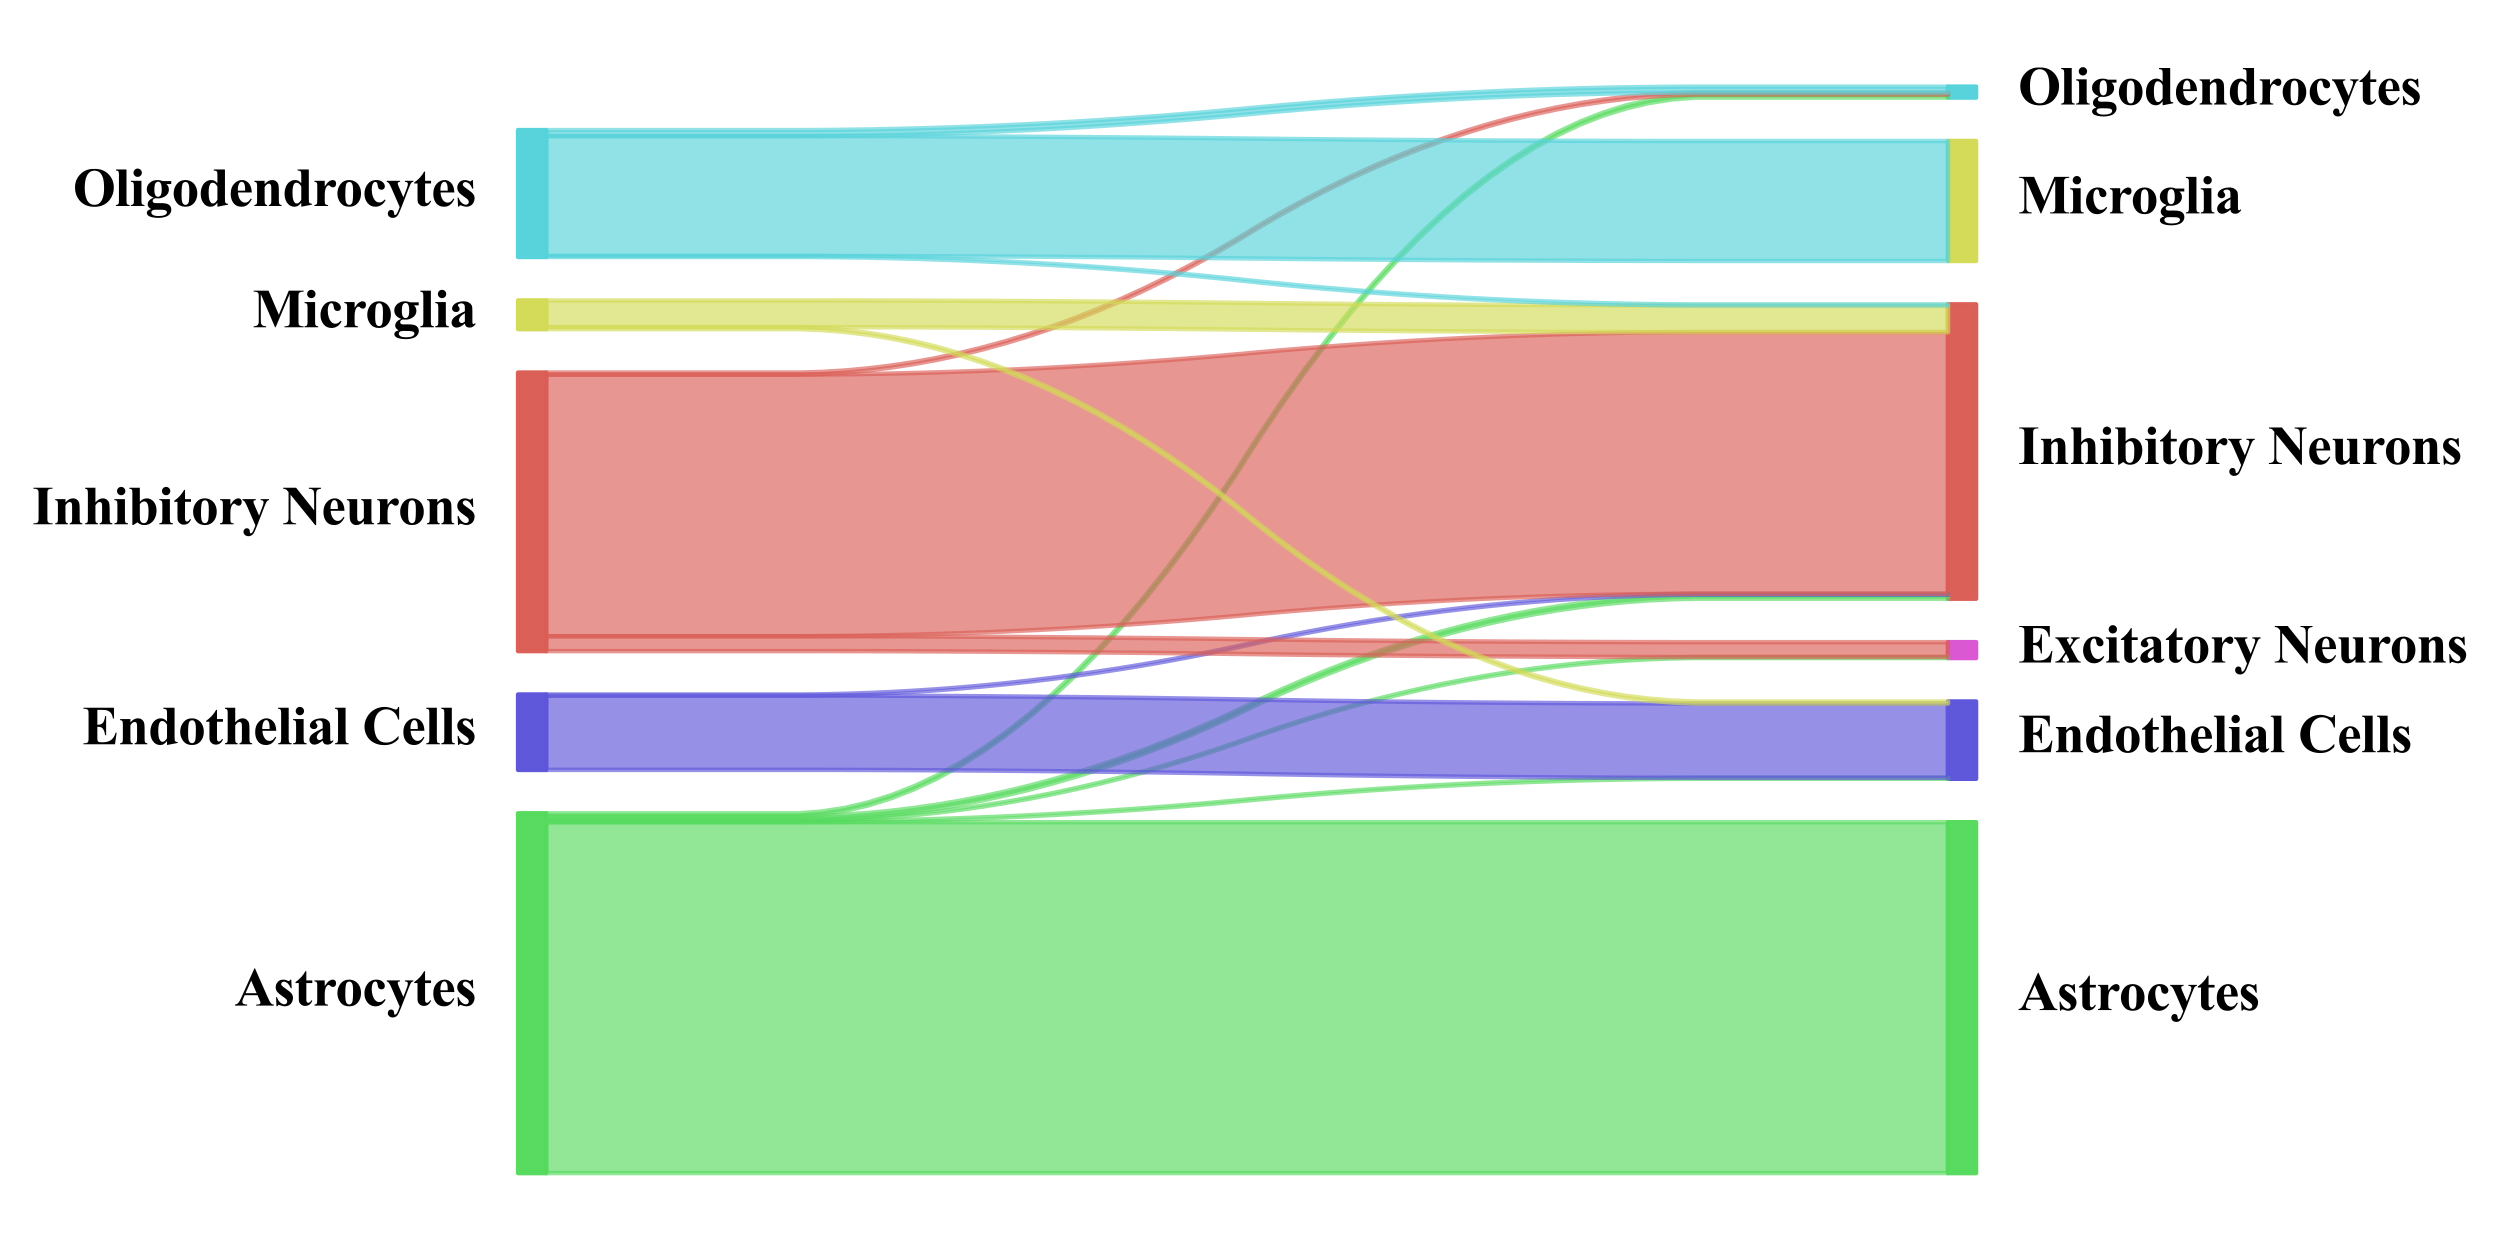 <?xml version="1.0" encoding="utf-8" standalone="no"?>
<!DOCTYPE svg PUBLIC "-//W3C//DTD SVG 1.1//EN"
  "http://www.w3.org/Graphics/SVG/1.1/DTD/svg11.dtd">
<svg xmlns:xlink="http://www.w3.org/1999/xlink" width="556.701pt" height="280.512pt" viewBox="0 0 556.701 280.512" xmlns="http://www.w3.org/2000/svg" version="1.1">
 <defs>
  <style type="text/css">*{stroke-linejoin: round; stroke-linecap: butt}</style>
 </defs>
 <g id="figure_1">
  <g id="patch_1">
   <path d="M 0 280.512 
L 556.701 280.512 
L 556.701 0 
L 0 0 
z
" style="fill: #ffffff"/>
  </g>
  <g id="axes_1">
   <g id="PolyCollection_1">
    <defs>
     <path id="mbdd75f9bbf" d="M 115.372 -99.403 
L 115.372 -19.296 
L 121.615 -19.296 
L 121.615 -99.403 
L 121.615 -99.403 
L 115.372 -99.403 
z
" style="stroke: #57db5f; stroke-opacity: 0.99"/>
    </defs>
    <g clip-path="url(#pfe2962f940)">
     <use xlink:href="#mbdd75f9bbf" x="0" y="280.512" style="fill: #57db5f; fill-opacity: 0.99; stroke: #57db5f; stroke-opacity: 0.99"/>
    </g>
   </g>
   <g id="PolyCollection_2">
    <defs>
     <path id="mbc08ed3d18" d="M 115.372 -125.851 
L 115.372 -109.079 
L 121.615 -109.079 
L 121.615 -125.851 
L 121.615 -125.851 
L 115.372 -125.851 
z
" style="stroke: #5f57db; stroke-opacity: 0.99"/>
    </defs>
    <g clip-path="url(#pfe2962f940)">
     <use xlink:href="#mbc08ed3d18" x="0" y="280.512" style="fill: #5f57db; fill-opacity: 0.99; stroke: #5f57db; stroke-opacity: 0.99"/>
    </g>
   </g>
   <g id="PolyCollection_3">
    <defs>
     <path id="m48269deed1" d="M 115.372 -197.539 
L 115.372 -135.528 
L 121.615 -135.528 
L 121.615 -197.539 
L 121.615 -197.539 
L 115.372 -197.539 
z
" style="stroke: #db5f57; stroke-opacity: 0.99"/>
    </defs>
    <g clip-path="url(#pfe2962f940)">
     <use xlink:href="#m48269deed1" x="0" y="280.512" style="fill: #db5f57; fill-opacity: 0.99; stroke: #db5f57; stroke-opacity: 0.99"/>
    </g>
   </g>
   <g id="PolyCollection_4">
    <defs>
     <path id="m682e632c79" d="M 115.372 -213.615 
L 115.372 -207.216 
L 121.615 -207.216 
L 121.615 -213.615 
L 121.615 -213.615 
L 115.372 -213.615 
z
" style="stroke: #d3db57; stroke-opacity: 0.99"/>
    </defs>
    <g clip-path="url(#pfe2962f940)">
     <use xlink:href="#m682e632c79" x="0" y="280.512" style="fill: #d3db57; fill-opacity: 0.99; stroke: #d3db57; stroke-opacity: 0.99"/>
    </g>
   </g>
   <g id="PolyCollection_5">
    <defs>
     <path id="ma8f76afc6b" d="M 115.372 -251.539 
L 115.372 -223.292 
L 121.615 -223.292 
L 121.615 -251.539 
L 121.615 -251.539 
L 115.372 -251.539 
z
" style="stroke: #57d3db; stroke-opacity: 0.99"/>
    </defs>
    <g clip-path="url(#pfe2962f940)">
     <use xlink:href="#ma8f76afc6b" x="0" y="280.512" style="fill: #57d3db; fill-opacity: 0.99; stroke: #57d3db; stroke-opacity: 0.99"/>
    </g>
   </g>
   <g id="PolyCollection_6">
    <defs>
     <path id="m7b8e02b103" d="M 433.783 -97.417 
L 433.783 -19.296 
L 440.026 -19.296 
L 440.026 -97.417 
L 440.026 -97.417 
L 433.783 -97.417 
z
" style="stroke: #57db5f; stroke-opacity: 0.99"/>
    </defs>
    <g clip-path="url(#pfe2962f940)">
     <use xlink:href="#m7b8e02b103" x="0" y="280.512" style="fill: #57db5f; fill-opacity: 0.99; stroke: #57db5f; stroke-opacity: 0.99"/>
    </g>
   </g>
   <g id="PolyCollection_7">
    <defs>
     <path id="m8da3e75766" d="M 433.783 -124.306 
L 433.783 -107.093 
L 440.026 -107.093 
L 440.026 -124.306 
L 440.026 -124.306 
L 433.783 -124.306 
z
" style="stroke: #5f57db; stroke-opacity: 0.99"/>
    </defs>
    <g clip-path="url(#pfe2962f940)">
     <use xlink:href="#m8da3e75766" x="0" y="280.512" style="fill: #5f57db; fill-opacity: 0.99; stroke: #5f57db; stroke-opacity: 0.99"/>
    </g>
   </g>
   <g id="PolyCollection_8">
    <defs>
     <path id="m6144d573d3" d="M 433.783 -137.514 
L 433.783 -133.983 
L 440.026 -133.983 
L 440.026 -137.514 
L 440.026 -137.514 
L 433.783 -137.514 
z
" style="stroke: #db57d3; stroke-opacity: 0.99"/>
    </defs>
    <g clip-path="url(#pfe2962f940)">
     <use xlink:href="#m6144d573d3" x="0" y="280.512" style="fill: #db57d3; fill-opacity: 0.99; stroke: #db57d3; stroke-opacity: 0.99"/>
    </g>
   </g>
   <g id="PolyCollection_9">
    <defs>
     <path id="m00d65fadbc" d="M 433.783 -212.733 
L 433.783 -147.191 
L 440.026 -147.191 
L 440.026 -212.733 
L 440.026 -212.733 
L 433.783 -212.733 
z
" style="stroke: #db5f57; stroke-opacity: 0.99"/>
    </defs>
    <g clip-path="url(#pfe2962f940)">
     <use xlink:href="#m00d65fadbc" x="0" y="280.512" style="fill: #db5f57; fill-opacity: 0.99; stroke: #db5f57; stroke-opacity: 0.99"/>
    </g>
   </g>
   <g id="PolyCollection_10">
    <defs>
     <path id="m79d013bace" d="M 433.783 -249.112 
L 433.783 -222.409 
L 440.026 -222.409 
L 440.026 -249.112 
L 440.026 -249.112 
L 433.783 -249.112 
z
" style="stroke: #d3db57; stroke-opacity: 0.99"/>
    </defs>
    <g clip-path="url(#pfe2962f940)">
     <use xlink:href="#m79d013bace" x="0" y="280.512" style="fill: #d3db57; fill-opacity: 0.99; stroke: #d3db57; stroke-opacity: 0.99"/>
    </g>
   </g>
   <g id="PolyCollection_11">
    <defs>
     <path id="meb7fdd70c0" d="M 433.783 -261.216 
L 433.783 -258.789 
L 440.026 -258.789 
L 440.026 -261.216 
L 440.026 -261.216 
L 433.783 -261.216 
z
" style="stroke: #57d3db; stroke-opacity: 0.99"/>
    </defs>
    <g clip-path="url(#pfe2962f940)">
     <use xlink:href="#meb7fdd70c0" x="0" y="280.512" style="fill: #57d3db; fill-opacity: 0.99; stroke: #57d3db; stroke-opacity: 0.99"/>
    </g>
   </g>
   <g id="PolyCollection_12">
    <defs>
     <path id="m0261856a01" d="M 121.615 -97.417 
L 121.615 -19.296 
L 126.733 -19.296 
L 131.85 -19.296 
L 136.968 -19.296 
L 142.085 -19.296 
L 147.203 -19.296 
L 152.32 -19.296 
L 157.438 -19.296 
L 162.555 -19.296 
L 167.673 -19.296 
L 172.79 -19.296 
L 177.908 -19.296 
L 183.025 -19.296 
L 188.143 -19.296 
L 193.26 -19.296 
L 198.378 -19.296 
L 203.495 -19.296 
L 208.613 -19.296 
L 213.73 -19.296 
L 218.848 -19.296 
L 223.965 -19.296 
L 229.083 -19.296 
L 234.2 -19.296 
L 239.318 -19.296 
L 244.435 -19.296 
L 249.553 -19.296 
L 254.67 -19.296 
L 259.788 -19.296 
L 264.905 -19.296 
L 270.023 -19.296 
L 275.14 -19.296 
L 280.258 -19.296 
L 285.375 -19.296 
L 290.493 -19.296 
L 295.61 -19.296 
L 300.728 -19.296 
L 305.845 -19.296 
L 310.963 -19.296 
L 316.08 -19.296 
L 321.198 -19.296 
L 326.315 -19.296 
L 331.433 -19.296 
L 336.55 -19.296 
L 341.668 -19.296 
L 346.786 -19.296 
L 351.903 -19.296 
L 357.021 -19.296 
L 362.138 -19.296 
L 367.256 -19.296 
L 372.373 -19.296 
L 377.491 -19.296 
L 382.608 -19.296 
L 387.726 -19.296 
L 392.843 -19.296 
L 397.961 -19.296 
L 403.078 -19.296 
L 408.196 -19.296 
L 413.313 -19.296 
L 418.431 -19.296 
L 423.548 -19.296 
L 428.666 -19.296 
L 433.783 -19.296 
L 433.783 -97.417 
L 433.783 -97.417 
L 428.666 -97.417 
L 423.548 -97.417 
L 418.431 -97.417 
L 413.313 -97.417 
L 408.196 -97.417 
L 403.078 -97.417 
L 397.961 -97.417 
L 392.843 -97.417 
L 387.726 -97.417 
L 382.608 -97.417 
L 377.491 -97.417 
L 372.373 -97.417 
L 367.256 -97.417 
L 362.138 -97.417 
L 357.021 -97.417 
L 351.903 -97.417 
L 346.786 -97.417 
L 341.668 -97.417 
L 336.55 -97.417 
L 331.433 -97.417 
L 326.315 -97.417 
L 321.198 -97.417 
L 316.08 -97.417 
L 310.963 -97.417 
L 305.845 -97.417 
L 300.728 -97.417 
L 295.61 -97.417 
L 290.493 -97.417 
L 285.375 -97.417 
L 280.258 -97.417 
L 275.14 -97.417 
L 270.023 -97.417 
L 264.905 -97.417 
L 259.788 -97.417 
L 254.67 -97.417 
L 249.553 -97.417 
L 244.435 -97.417 
L 239.318 -97.417 
L 234.2 -97.417 
L 229.083 -97.417 
L 223.965 -97.417 
L 218.848 -97.417 
L 213.73 -97.417 
L 208.613 -97.417 
L 203.495 -97.417 
L 198.378 -97.417 
L 193.26 -97.417 
L 188.143 -97.417 
L 183.025 -97.417 
L 177.908 -97.417 
L 172.79 -97.417 
L 167.673 -97.417 
L 162.555 -97.417 
L 157.438 -97.417 
L 152.32 -97.417 
L 147.203 -97.417 
L 142.085 -97.417 
L 136.968 -97.417 
L 131.85 -97.417 
L 126.733 -97.417 
L 121.615 -97.417 
z
" style="stroke: #57db5f; stroke-opacity: 0.65"/>
    </defs>
    <g clip-path="url(#pfe2962f940)">
     <use xlink:href="#m0261856a01" x="0" y="280.512" style="fill: #57db5f; fill-opacity: 0.65; stroke: #57db5f; stroke-opacity: 0.65"/>
    </g>
   </g>
   <g id="PolyCollection_13">
    <defs>
     <path id="m77ed2d2cd3" d="M 121.615 -97.637 
L 121.615 -97.417 
L 126.733 -97.417 
L 131.85 -97.417 
L 136.968 -97.417 
L 142.085 -97.417 
L 147.203 -97.417 
L 152.32 -97.417 
L 157.438 -97.417 
L 162.555 -97.417 
L 167.673 -97.417 
L 172.79 -97.417 
L 177.908 -97.417 
L 183.025 -97.441 
L 188.143 -97.489 
L 193.26 -97.562 
L 198.378 -97.658 
L 203.495 -97.779 
L 208.613 -97.925 
L 213.73 -98.094 
L 218.848 -98.287 
L 223.965 -98.505 
L 229.083 -98.747 
L 234.2 -99.013 
L 239.318 -99.304 
L 244.435 -99.618 
L 249.553 -99.957 
L 254.67 -100.32 
L 259.788 -100.707 
L 264.905 -101.118 
L 270.023 -101.553 
L 275.14 -102.013 
L 280.258 -102.497 
L 285.375 -102.957 
L 290.493 -103.392 
L 295.61 -103.803 
L 300.728 -104.19 
L 305.845 -104.553 
L 310.963 -104.892 
L 316.08 -105.206 
L 321.198 -105.497 
L 326.315 -105.763 
L 331.433 -106.005 
L 336.55 -106.222 
L 341.668 -106.416 
L 346.786 -106.585 
L 351.903 -106.73 
L 357.021 -106.851 
L 362.138 -106.948 
L 367.256 -107.021 
L 372.373 -107.069 
L 377.491 -107.093 
L 382.608 -107.093 
L 387.726 -107.093 
L 392.843 -107.093 
L 397.961 -107.093 
L 403.078 -107.093 
L 408.196 -107.093 
L 413.313 -107.093 
L 418.431 -107.093 
L 423.548 -107.093 
L 428.666 -107.093 
L 433.783 -107.093 
L 433.783 -107.314 
L 433.783 -107.314 
L 428.666 -107.314 
L 423.548 -107.314 
L 418.431 -107.314 
L 413.313 -107.314 
L 408.196 -107.314 
L 403.078 -107.314 
L 397.961 -107.314 
L 392.843 -107.314 
L 387.726 -107.314 
L 382.608 -107.314 
L 377.491 -107.314 
L 372.373 -107.29 
L 367.256 -107.241 
L 362.138 -107.169 
L 357.021 -107.072 
L 351.903 -106.951 
L 346.786 -106.806 
L 341.668 -106.637 
L 336.55 -106.443 
L 331.433 -106.225 
L 326.315 -105.983 
L 321.198 -105.717 
L 316.08 -105.427 
L 310.963 -105.113 
L 305.845 -104.774 
L 300.728 -104.411 
L 295.61 -104.024 
L 290.493 -103.613 
L 285.375 -103.177 
L 280.258 -102.718 
L 275.14 -102.234 
L 270.023 -101.774 
L 264.905 -101.339 
L 259.788 -100.927 
L 254.67 -100.54 
L 249.553 -100.177 
L 244.435 -99.839 
L 239.318 -99.524 
L 234.2 -99.234 
L 229.083 -98.968 
L 223.965 -98.726 
L 218.848 -98.508 
L 213.73 -98.315 
L 208.613 -98.145 
L 203.495 -98 
L 198.378 -97.879 
L 193.26 -97.782 
L 188.143 -97.71 
L 183.025 -97.661 
L 177.908 -97.637 
L 172.79 -97.637 
L 167.673 -97.637 
L 162.555 -97.637 
L 157.438 -97.637 
L 152.32 -97.637 
L 147.203 -97.637 
L 142.085 -97.637 
L 136.968 -97.637 
L 131.85 -97.637 
L 126.733 -97.637 
L 121.615 -97.637 
z
" style="stroke: #57db5f; stroke-opacity: 0.65"/>
    </defs>
    <g clip-path="url(#pfe2962f940)">
     <use xlink:href="#m77ed2d2cd3" x="0" y="280.512" style="fill: #57db5f; fill-opacity: 0.65; stroke: #57db5f; stroke-opacity: 0.65"/>
    </g>
   </g>
   <g id="PolyCollection_14">
    <defs>
     <path id="m78c69a4981" d="M 121.615 -97.858 
L 121.615 -97.637 
L 126.733 -97.637 
L 131.85 -97.637 
L 136.968 -97.637 
L 142.085 -97.637 
L 147.203 -97.637 
L 152.32 -97.637 
L 157.438 -97.637 
L 162.555 -97.637 
L 167.673 -97.637 
L 172.79 -97.637 
L 177.908 -97.637 
L 183.025 -97.728 
L 188.143 -97.91 
L 193.26 -98.182 
L 198.378 -98.546 
L 203.495 -99 
L 208.613 -99.545 
L 213.73 -100.181 
L 218.848 -100.908 
L 223.965 -101.726 
L 229.083 -102.635 
L 234.2 -103.634 
L 239.318 -104.725 
L 244.435 -105.906 
L 249.553 -107.178 
L 254.67 -108.541 
L 259.788 -109.995 
L 264.905 -111.54 
L 270.023 -113.175 
L 275.14 -114.902 
L 280.258 -116.719 
L 285.375 -118.445 
L 290.493 -120.081 
L 295.61 -121.626 
L 300.728 -123.079 
L 305.845 -124.442 
L 310.963 -125.714 
L 316.08 -126.896 
L 321.198 -127.986 
L 326.315 -128.986 
L 331.433 -129.894 
L 336.55 -130.712 
L 341.668 -131.439 
L 346.786 -132.075 
L 351.903 -132.62 
L 357.021 -133.075 
L 362.138 -133.438 
L 367.256 -133.711 
L 372.373 -133.892 
L 377.491 -133.983 
L 382.608 -133.983 
L 387.726 -133.983 
L 392.843 -133.983 
L 397.961 -133.983 
L 403.078 -133.983 
L 408.196 -133.983 
L 413.313 -133.983 
L 418.431 -133.983 
L 423.548 -133.983 
L 428.666 -133.983 
L 433.783 -133.983 
L 433.783 -134.204 
L 433.783 -134.204 
L 428.666 -134.204 
L 423.548 -134.204 
L 418.431 -134.204 
L 413.313 -134.204 
L 408.196 -134.204 
L 403.078 -134.204 
L 397.961 -134.204 
L 392.843 -134.204 
L 387.726 -134.204 
L 382.608 -134.204 
L 377.491 -134.204 
L 372.373 -134.113 
L 367.256 -133.931 
L 362.138 -133.659 
L 357.021 -133.295 
L 351.903 -132.841 
L 346.786 -132.296 
L 341.668 -131.66 
L 336.55 -130.933 
L 331.433 -130.115 
L 326.315 -129.206 
L 321.198 -128.207 
L 316.08 -127.116 
L 310.963 -125.935 
L 305.845 -124.663 
L 300.728 -123.3 
L 295.61 -121.846 
L 290.493 -120.302 
L 285.375 -118.666 
L 280.258 -116.94 
L 275.14 -115.122 
L 270.023 -113.396 
L 264.905 -111.76 
L 259.788 -110.216 
L 254.67 -108.762 
L 249.553 -107.399 
L 244.435 -106.127 
L 239.318 -104.945 
L 234.2 -103.855 
L 229.083 -102.855 
L 223.965 -101.947 
L 218.848 -101.129 
L 213.73 -100.402 
L 208.613 -99.766 
L 203.495 -99.221 
L 198.378 -98.767 
L 193.26 -98.403 
L 188.143 -98.131 
L 183.025 -97.949 
L 177.908 -97.858 
L 172.79 -97.858 
L 167.673 -97.858 
L 162.555 -97.858 
L 157.438 -97.858 
L 152.32 -97.858 
L 147.203 -97.858 
L 142.085 -97.858 
L 136.968 -97.858 
L 131.85 -97.858 
L 126.733 -97.858 
L 121.615 -97.858 
z
" style="stroke: #57db5f; stroke-opacity: 0.65"/>
    </defs>
    <g clip-path="url(#pfe2962f940)">
     <use xlink:href="#m78c69a4981" x="0" y="280.512" style="fill: #57db5f; fill-opacity: 0.65; stroke: #57db5f; stroke-opacity: 0.65"/>
    </g>
   </g>
   <g id="PolyCollection_15">
    <defs>
     <path id="m243cffc825" d="M 121.615 -98.741 
L 121.615 -97.858 
L 126.733 -97.858 
L 131.85 -97.858 
L 136.968 -97.858 
L 142.085 -97.858 
L 147.203 -97.858 
L 152.32 -97.858 
L 157.438 -97.858 
L 162.555 -97.858 
L 167.673 -97.858 
L 172.79 -97.858 
L 177.908 -97.858 
L 183.025 -97.981 
L 188.143 -98.228 
L 193.26 -98.598 
L 198.378 -99.091 
L 203.495 -99.708 
L 208.613 -100.448 
L 213.73 -101.311 
L 218.848 -102.298 
L 223.965 -103.408 
L 229.083 -104.641 
L 234.2 -105.998 
L 239.318 -107.478 
L 244.435 -109.081 
L 249.553 -110.808 
L 254.67 -112.658 
L 259.788 -114.631 
L 264.905 -116.728 
L 270.023 -118.948 
L 275.14 -121.291 
L 280.258 -123.758 
L 285.375 -126.101 
L 290.493 -128.321 
L 295.61 -130.418 
L 300.728 -132.391 
L 305.845 -134.241 
L 310.963 -135.968 
L 316.08 -137.571 
L 321.198 -139.051 
L 326.315 -140.408 
L 331.433 -141.641 
L 336.55 -142.751 
L 341.668 -143.738 
L 346.786 -144.601 
L 351.903 -145.341 
L 357.021 -145.958 
L 362.138 -146.451 
L 367.256 -146.821 
L 372.373 -147.068 
L 377.491 -147.191 
L 382.608 -147.191 
L 387.726 -147.191 
L 392.843 -147.191 
L 397.961 -147.191 
L 403.078 -147.191 
L 408.196 -147.191 
L 413.313 -147.191 
L 418.431 -147.191 
L 423.548 -147.191 
L 428.666 -147.191 
L 433.783 -147.191 
L 433.783 -148.074 
L 433.783 -148.074 
L 428.666 -148.074 
L 423.548 -148.074 
L 418.431 -148.074 
L 413.313 -148.074 
L 408.196 -148.074 
L 403.078 -148.074 
L 397.961 -148.074 
L 392.843 -148.074 
L 387.726 -148.074 
L 382.608 -148.074 
L 377.491 -148.074 
L 372.373 -147.95 
L 367.256 -147.704 
L 362.138 -147.334 
L 357.021 -146.84 
L 351.903 -146.224 
L 346.786 -145.484 
L 341.668 -144.62 
L 336.55 -143.634 
L 331.433 -142.524 
L 326.315 -141.29 
L 321.198 -139.934 
L 316.08 -138.454 
L 310.963 -136.85 
L 305.845 -135.124 
L 300.728 -133.274 
L 295.61 -131.3 
L 290.493 -129.204 
L 285.375 -126.984 
L 280.258 -124.64 
L 275.14 -122.174 
L 270.023 -119.83 
L 264.905 -117.61 
L 259.788 -115.514 
L 254.67 -113.541 
L 249.553 -111.691 
L 244.435 -109.964 
L 239.318 -108.361 
L 234.2 -106.881 
L 229.083 -105.524 
L 223.965 -104.291 
L 218.848 -103.181 
L 213.73 -102.194 
L 208.613 -101.331 
L 203.495 -100.591 
L 198.378 -99.974 
L 193.26 -99.481 
L 188.143 -99.111 
L 183.025 -98.864 
L 177.908 -98.741 
L 172.79 -98.741 
L 167.673 -98.741 
L 162.555 -98.741 
L 157.438 -98.741 
L 152.32 -98.741 
L 147.203 -98.741 
L 142.085 -98.741 
L 136.968 -98.741 
L 131.85 -98.741 
L 126.733 -98.741 
L 121.615 -98.741 
z
" style="stroke: #57db5f; stroke-opacity: 0.65"/>
    </defs>
    <g clip-path="url(#pfe2962f940)">
     <use xlink:href="#m243cffc825" x="0" y="280.512" style="fill: #57db5f; fill-opacity: 0.65; stroke: #57db5f; stroke-opacity: 0.65"/>
    </g>
   </g>
   <g id="PolyCollection_16">
    <defs>
     <path id="mccf527d92e" d="M 121.615 -99.403 
L 121.615 -98.741 
L 126.733 -98.741 
L 131.85 -98.741 
L 136.968 -98.741 
L 142.085 -98.741 
L 147.203 -98.741 
L 152.32 -98.741 
L 157.438 -98.741 
L 162.555 -98.741 
L 167.673 -98.741 
L 172.79 -98.741 
L 177.908 -98.741 
L 183.025 -99.141 
L 188.143 -99.941 
L 193.26 -101.141 
L 198.378 -102.742 
L 203.495 -104.742 
L 208.613 -107.143 
L 213.73 -109.944 
L 218.848 -113.145 
L 223.965 -116.746 
L 229.083 -120.747 
L 234.2 -125.149 
L 239.318 -129.95 
L 244.435 -135.152 
L 249.553 -140.753 
L 254.67 -146.755 
L 259.788 -153.157 
L 264.905 -159.959 
L 270.023 -167.161 
L 275.14 -174.763 
L 280.258 -182.766 
L 285.375 -190.368 
L 290.493 -197.57 
L 295.61 -204.372 
L 300.728 -210.774 
L 305.845 -216.776 
L 310.963 -222.378 
L 316.08 -227.579 
L 321.198 -232.381 
L 326.315 -236.782 
L 331.433 -240.783 
L 336.55 -244.384 
L 341.668 -247.585 
L 346.786 -250.386 
L 351.903 -252.787 
L 357.021 -254.787 
L 362.138 -256.388 
L 367.256 -257.588 
L 372.373 -258.388 
L 377.491 -258.789 
L 382.608 -258.789 
L 387.726 -258.789 
L 392.843 -258.789 
L 397.961 -258.789 
L 403.078 -258.789 
L 408.196 -258.789 
L 413.313 -258.789 
L 418.431 -258.789 
L 423.548 -258.789 
L 428.666 -258.789 
L 433.783 -258.789 
L 433.783 -259.451 
L 433.783 -259.451 
L 428.666 -259.451 
L 423.548 -259.451 
L 418.431 -259.451 
L 413.313 -259.451 
L 408.196 -259.451 
L 403.078 -259.451 
L 397.961 -259.451 
L 392.843 -259.451 
L 387.726 -259.451 
L 382.608 -259.451 
L 377.491 -259.451 
L 372.373 -259.05 
L 367.256 -258.25 
L 362.138 -257.05 
L 357.021 -255.449 
L 351.903 -253.449 
L 346.786 -251.048 
L 341.668 -248.247 
L 336.55 -245.046 
L 331.433 -241.445 
L 326.315 -237.444 
L 321.198 -233.043 
L 316.08 -228.241 
L 310.963 -223.04 
L 305.845 -217.438 
L 300.728 -211.436 
L 295.61 -205.034 
L 290.493 -198.232 
L 285.375 -191.03 
L 280.258 -183.428 
L 275.14 -175.425 
L 270.023 -167.823 
L 264.905 -160.621 
L 259.788 -153.819 
L 254.67 -147.417 
L 249.553 -141.415 
L 244.435 -135.814 
L 239.318 -130.612 
L 234.2 -125.811 
L 229.083 -121.409 
L 223.965 -117.408 
L 218.848 -113.807 
L 213.73 -110.606 
L 208.613 -107.805 
L 203.495 -105.404 
L 198.378 -103.404 
L 193.26 -101.803 
L 188.143 -100.603 
L 183.025 -99.803 
L 177.908 -99.403 
L 172.79 -99.403 
L 167.673 -99.403 
L 162.555 -99.403 
L 157.438 -99.403 
L 152.32 -99.403 
L 147.203 -99.403 
L 142.085 -99.403 
L 136.968 -99.403 
L 131.85 -99.403 
L 126.733 -99.403 
L 121.615 -99.403 
z
" style="stroke: #57db5f; stroke-opacity: 0.65"/>
    </defs>
    <g clip-path="url(#pfe2962f940)">
     <use xlink:href="#mccf527d92e" x="0" y="280.512" style="fill: #57db5f; fill-opacity: 0.65; stroke: #57db5f; stroke-opacity: 0.65"/>
    </g>
   </g>
   <g id="PolyCollection_17">
    <defs>
     <path id="m2902a74b0b" d="M 121.615 -125.63 
L 121.615 -109.079 
L 126.733 -109.079 
L 131.85 -109.079 
L 136.968 -109.079 
L 142.085 -109.079 
L 147.203 -109.079 
L 152.32 -109.079 
L 157.438 -109.079 
L 162.555 -109.079 
L 167.673 -109.079 
L 172.79 -109.079 
L 177.908 -109.079 
L 183.025 -109.075 
L 188.143 -109.066 
L 193.26 -109.053 
L 198.378 -109.035 
L 203.495 -109.013 
L 208.613 -108.987 
L 213.73 -108.956 
L 218.848 -108.921 
L 223.965 -108.881 
L 229.083 -108.837 
L 234.2 -108.788 
L 239.318 -108.735 
L 244.435 -108.678 
L 249.553 -108.616 
L 254.67 -108.55 
L 259.788 -108.479 
L 264.905 -108.404 
L 270.023 -108.325 
L 275.14 -108.241 
L 280.258 -108.153 
L 285.375 -108.069 
L 290.493 -107.989 
L 295.61 -107.914 
L 300.728 -107.844 
L 305.845 -107.777 
L 310.963 -107.716 
L 316.08 -107.658 
L 321.198 -107.605 
L 326.315 -107.557 
L 331.433 -107.513 
L 336.55 -107.473 
L 341.668 -107.438 
L 346.786 -107.407 
L 351.903 -107.38 
L 357.021 -107.358 
L 362.138 -107.341 
L 367.256 -107.327 
L 372.373 -107.318 
L 377.491 -107.314 
L 382.608 -107.314 
L 387.726 -107.314 
L 392.843 -107.314 
L 397.961 -107.314 
L 403.078 -107.314 
L 408.196 -107.314 
L 413.313 -107.314 
L 418.431 -107.314 
L 423.548 -107.314 
L 428.666 -107.314 
L 433.783 -107.314 
L 433.783 -123.865 
L 433.783 -123.865 
L 428.666 -123.865 
L 423.548 -123.865 
L 418.431 -123.865 
L 413.313 -123.865 
L 408.196 -123.865 
L 403.078 -123.865 
L 397.961 -123.865 
L 392.843 -123.865 
L 387.726 -123.865 
L 382.608 -123.865 
L 377.491 -123.865 
L 372.373 -123.869 
L 367.256 -123.878 
L 362.138 -123.892 
L 357.021 -123.909 
L 351.903 -123.931 
L 346.786 -123.958 
L 341.668 -123.989 
L 336.55 -124.024 
L 331.433 -124.064 
L 326.315 -124.108 
L 321.198 -124.156 
L 316.08 -124.209 
L 310.963 -124.267 
L 305.845 -124.328 
L 300.728 -124.395 
L 295.61 -124.465 
L 290.493 -124.54 
L 285.375 -124.62 
L 280.258 -124.704 
L 275.14 -124.792 
L 270.023 -124.876 
L 264.905 -124.955 
L 259.788 -125.03 
L 254.67 -125.101 
L 249.553 -125.167 
L 244.435 -125.229 
L 239.318 -125.286 
L 234.2 -125.339 
L 229.083 -125.388 
L 223.965 -125.432 
L 218.848 -125.472 
L 213.73 -125.507 
L 208.613 -125.538 
L 203.495 -125.564 
L 198.378 -125.586 
L 193.26 -125.604 
L 188.143 -125.617 
L 183.025 -125.626 
L 177.908 -125.63 
L 172.79 -125.63 
L 167.673 -125.63 
L 162.555 -125.63 
L 157.438 -125.63 
L 152.32 -125.63 
L 147.203 -125.63 
L 142.085 -125.63 
L 136.968 -125.63 
L 131.85 -125.63 
L 126.733 -125.63 
L 121.615 -125.63 
z
" style="stroke: #5f57db; stroke-opacity: 0.65"/>
    </defs>
    <g clip-path="url(#pfe2962f940)">
     <use xlink:href="#m2902a74b0b" x="0" y="280.512" style="fill: #5f57db; fill-opacity: 0.65; stroke: #5f57db; stroke-opacity: 0.65"/>
    </g>
   </g>
   <g id="PolyCollection_18">
    <defs>
     <path id="m020b63763f" d="M 121.615 -125.851 
L 121.615 -125.63 
L 126.733 -125.63 
L 131.85 -125.63 
L 136.968 -125.63 
L 142.085 -125.63 
L 147.203 -125.63 
L 152.32 -125.63 
L 157.438 -125.63 
L 162.555 -125.63 
L 167.673 -125.63 
L 172.79 -125.63 
L 177.908 -125.63 
L 183.025 -125.687 
L 188.143 -125.799 
L 193.26 -125.967 
L 198.378 -126.192 
L 203.495 -126.472 
L 208.613 -126.809 
L 213.73 -127.201 
L 218.848 -127.65 
L 223.965 -128.155 
L 229.083 -128.716 
L 234.2 -129.334 
L 239.318 -130.007 
L 244.435 -130.736 
L 249.553 -131.522 
L 254.67 -132.363 
L 259.788 -133.261 
L 264.905 -134.215 
L 270.023 -135.225 
L 275.14 -136.291 
L 280.258 -137.413 
L 285.375 -138.479 
L 290.493 -139.489 
L 295.61 -140.443 
L 300.728 -141.341 
L 305.845 -142.182 
L 310.963 -142.968 
L 316.08 -143.697 
L 321.198 -144.37 
L 326.315 -144.988 
L 331.433 -145.549 
L 336.55 -146.054 
L 341.668 -146.503 
L 346.786 -146.895 
L 351.903 -147.232 
L 357.021 -147.512 
L 362.138 -147.737 
L 367.256 -147.905 
L 372.373 -148.017 
L 377.491 -148.074 
L 382.608 -148.074 
L 387.726 -148.074 
L 392.843 -148.074 
L 397.961 -148.074 
L 403.078 -148.074 
L 408.196 -148.074 
L 413.313 -148.074 
L 418.431 -148.074 
L 423.548 -148.074 
L 428.666 -148.074 
L 433.783 -148.074 
L 433.783 -148.294 
L 433.783 -148.294 
L 428.666 -148.294 
L 423.548 -148.294 
L 418.431 -148.294 
L 413.313 -148.294 
L 408.196 -148.294 
L 403.078 -148.294 
L 397.961 -148.294 
L 392.843 -148.294 
L 387.726 -148.294 
L 382.608 -148.294 
L 377.491 -148.294 
L 372.373 -148.238 
L 367.256 -148.126 
L 362.138 -147.958 
L 357.021 -147.733 
L 351.903 -147.453 
L 346.786 -147.116 
L 341.668 -146.723 
L 336.55 -146.274 
L 331.433 -145.769 
L 326.315 -145.208 
L 321.198 -144.591 
L 316.08 -143.918 
L 310.963 -143.188 
L 305.845 -142.403 
L 300.728 -141.561 
L 295.61 -140.664 
L 290.493 -139.71 
L 285.375 -138.7 
L 280.258 -137.634 
L 275.14 -136.512 
L 270.023 -135.446 
L 264.905 -134.436 
L 259.788 -133.482 
L 254.67 -132.584 
L 249.553 -131.742 
L 244.435 -130.957 
L 239.318 -130.228 
L 234.2 -129.554 
L 229.083 -128.937 
L 223.965 -128.376 
L 218.848 -127.871 
L 213.73 -127.422 
L 208.613 -127.029 
L 203.495 -126.693 
L 198.378 -126.412 
L 193.26 -126.188 
L 188.143 -126.019 
L 183.025 -125.907 
L 177.908 -125.851 
L 172.79 -125.851 
L 167.673 -125.851 
L 162.555 -125.851 
L 157.438 -125.851 
L 152.32 -125.851 
L 147.203 -125.851 
L 142.085 -125.851 
L 136.968 -125.851 
L 131.85 -125.851 
L 126.733 -125.851 
L 121.615 -125.851 
z
" style="stroke: #5f57db; stroke-opacity: 0.65"/>
    </defs>
    <g clip-path="url(#pfe2962f940)">
     <use xlink:href="#m020b63763f" x="0" y="280.512" style="fill: #5f57db; fill-opacity: 0.65; stroke: #5f57db; stroke-opacity: 0.65"/>
    </g>
   </g>
   <g id="PolyCollection_19">
    <defs>
     <path id="ma41c631835" d="M 121.615 -138.838 
L 121.615 -135.528 
L 126.733 -135.528 
L 131.85 -135.528 
L 136.968 -135.528 
L 142.085 -135.528 
L 147.203 -135.528 
L 152.32 -135.528 
L 157.438 -135.528 
L 162.555 -135.528 
L 167.673 -135.528 
L 172.79 -135.528 
L 177.908 -135.528 
L 183.025 -135.525 
L 188.143 -135.518 
L 193.26 -135.508 
L 198.378 -135.495 
L 203.495 -135.478 
L 208.613 -135.458 
L 213.73 -135.435 
L 218.848 -135.409 
L 223.965 -135.379 
L 229.083 -135.346 
L 234.2 -135.309 
L 239.318 -135.27 
L 244.435 -135.227 
L 249.553 -135.18 
L 254.67 -135.131 
L 259.788 -135.078 
L 264.905 -135.021 
L 270.023 -134.962 
L 275.14 -134.899 
L 280.258 -134.833 
L 285.375 -134.77 
L 290.493 -134.71 
L 295.61 -134.654 
L 300.728 -134.601 
L 305.845 -134.551 
L 310.963 -134.505 
L 316.08 -134.462 
L 321.198 -134.422 
L 326.315 -134.386 
L 331.433 -134.353 
L 336.55 -134.323 
L 341.668 -134.297 
L 346.786 -134.273 
L 351.903 -134.254 
L 357.021 -134.237 
L 362.138 -134.224 
L 367.256 -134.214 
L 372.373 -134.207 
L 377.491 -134.204 
L 382.608 -134.204 
L 387.726 -134.204 
L 392.843 -134.204 
L 397.961 -134.204 
L 403.078 -134.204 
L 408.196 -134.204 
L 413.313 -134.204 
L 418.431 -134.204 
L 423.548 -134.204 
L 428.666 -134.204 
L 433.783 -134.204 
L 433.783 -137.514 
L 433.783 -137.514 
L 428.666 -137.514 
L 423.548 -137.514 
L 418.431 -137.514 
L 413.313 -137.514 
L 408.196 -137.514 
L 403.078 -137.514 
L 397.961 -137.514 
L 392.843 -137.514 
L 387.726 -137.514 
L 382.608 -137.514 
L 377.491 -137.514 
L 372.373 -137.517 
L 367.256 -137.524 
L 362.138 -137.534 
L 357.021 -137.547 
L 351.903 -137.564 
L 346.786 -137.584 
L 341.668 -137.607 
L 336.55 -137.633 
L 331.433 -137.663 
L 326.315 -137.696 
L 321.198 -137.733 
L 316.08 -137.772 
L 310.963 -137.815 
L 305.845 -137.862 
L 300.728 -137.911 
L 295.61 -137.964 
L 290.493 -138.021 
L 285.375 -138.08 
L 280.258 -138.143 
L 275.14 -138.209 
L 270.023 -138.272 
L 264.905 -138.332 
L 259.788 -138.388 
L 254.67 -138.441 
L 249.553 -138.491 
L 244.435 -138.537 
L 239.318 -138.58 
L 234.2 -138.62 
L 229.083 -138.656 
L 223.965 -138.689 
L 218.848 -138.719 
L 213.73 -138.745 
L 208.613 -138.769 
L 203.495 -138.788 
L 198.378 -138.805 
L 193.26 -138.818 
L 188.143 -138.828 
L 183.025 -138.835 
L 177.908 -138.838 
L 172.79 -138.838 
L 167.673 -138.838 
L 162.555 -138.838 
L 157.438 -138.838 
L 152.32 -138.838 
L 147.203 -138.838 
L 142.085 -138.838 
L 136.968 -138.838 
L 131.85 -138.838 
L 126.733 -138.838 
L 121.615 -138.838 
z
" style="stroke: #db5f57; stroke-opacity: 0.65"/>
    </defs>
    <g clip-path="url(#pfe2962f940)">
     <use xlink:href="#ma41c631835" x="0" y="280.512" style="fill: #db5f57; fill-opacity: 0.65; stroke: #db5f57; stroke-opacity: 0.65"/>
    </g>
   </g>
   <g id="PolyCollection_20">
    <defs>
     <path id="m52a877e2a4" d="M 121.615 -197.098 
L 121.615 -138.838 
L 126.733 -138.838 
L 131.85 -138.838 
L 136.968 -138.838 
L 142.085 -138.838 
L 147.203 -138.838 
L 152.32 -138.838 
L 157.438 -138.838 
L 162.555 -138.838 
L 167.673 -138.838 
L 172.79 -138.838 
L 177.908 -138.838 
L 183.025 -138.862 
L 188.143 -138.909 
L 193.26 -138.98 
L 198.378 -139.075 
L 203.495 -139.193 
L 208.613 -139.335 
L 213.73 -139.5 
L 218.848 -139.689 
L 223.965 -139.902 
L 229.083 -140.138 
L 234.2 -140.398 
L 239.318 -140.682 
L 244.435 -140.989 
L 249.553 -141.32 
L 254.67 -141.675 
L 259.788 -142.053 
L 264.905 -142.455 
L 270.023 -142.881 
L 275.14 -143.33 
L 280.258 -143.803 
L 285.375 -144.252 
L 290.493 -144.677 
L 295.61 -145.079 
L 300.728 -145.457 
L 305.845 -145.812 
L 310.963 -146.143 
L 316.08 -146.45 
L 321.198 -146.734 
L 326.315 -146.994 
L 331.433 -147.23 
L 336.55 -147.443 
L 341.668 -147.632 
L 346.786 -147.798 
L 351.903 -147.94 
L 357.021 -148.058 
L 362.138 -148.152 
L 367.256 -148.223 
L 372.373 -148.271 
L 377.491 -148.294 
L 382.608 -148.294 
L 387.726 -148.294 
L 392.843 -148.294 
L 397.961 -148.294 
L 403.078 -148.294 
L 408.196 -148.294 
L 413.313 -148.294 
L 418.431 -148.294 
L 423.548 -148.294 
L 428.666 -148.294 
L 433.783 -148.294 
L 433.783 -206.554 
L 433.783 -206.554 
L 428.666 -206.554 
L 423.548 -206.554 
L 418.431 -206.554 
L 413.313 -206.554 
L 408.196 -206.554 
L 403.078 -206.554 
L 397.961 -206.554 
L 392.843 -206.554 
L 387.726 -206.554 
L 382.608 -206.554 
L 377.491 -206.554 
L 372.373 -206.53 
L 367.256 -206.483 
L 362.138 -206.412 
L 357.021 -206.317 
L 351.903 -206.199 
L 346.786 -206.057 
L 341.668 -205.892 
L 336.55 -205.703 
L 331.433 -205.49 
L 326.315 -205.253 
L 321.198 -204.993 
L 316.08 -204.71 
L 310.963 -204.402 
L 305.845 -204.071 
L 300.728 -203.717 
L 295.61 -203.339 
L 290.493 -202.937 
L 285.375 -202.511 
L 280.258 -202.062 
L 275.14 -201.589 
L 270.023 -201.14 
L 264.905 -200.715 
L 259.788 -200.313 
L 254.67 -199.934 
L 249.553 -199.58 
L 244.435 -199.249 
L 239.318 -198.941 
L 234.2 -198.658 
L 229.083 -198.398 
L 223.965 -198.161 
L 218.848 -197.949 
L 213.73 -197.759 
L 208.613 -197.594 
L 203.495 -197.452 
L 198.378 -197.334 
L 193.26 -197.239 
L 188.143 -197.168 
L 183.025 -197.121 
L 177.908 -197.098 
L 172.79 -197.098 
L 167.673 -197.098 
L 162.555 -197.098 
L 157.438 -197.098 
L 152.32 -197.098 
L 147.203 -197.098 
L 142.085 -197.098 
L 136.968 -197.098 
L 131.85 -197.098 
L 126.733 -197.098 
L 121.615 -197.098 
z
" style="stroke: #db5f57; stroke-opacity: 0.65"/>
    </defs>
    <g clip-path="url(#pfe2962f940)">
     <use xlink:href="#m52a877e2a4" x="0" y="280.512" style="fill: #db5f57; fill-opacity: 0.65; stroke: #db5f57; stroke-opacity: 0.65"/>
    </g>
   </g>
   <g id="PolyCollection_21">
    <defs>
     <path id="m417b7d89f9" d="M 121.615 -197.539 
L 121.615 -197.098 
L 126.733 -197.098 
L 131.85 -197.098 
L 136.968 -197.098 
L 142.085 -197.098 
L 147.203 -197.098 
L 152.32 -197.098 
L 157.438 -197.098 
L 162.555 -197.098 
L 167.673 -197.098 
L 172.79 -197.098 
L 177.908 -197.098 
L 183.025 -197.253 
L 188.143 -197.565 
L 193.26 -198.033 
L 198.378 -198.656 
L 203.495 -199.436 
L 208.613 -200.371 
L 213.73 -201.462 
L 218.848 -202.709 
L 223.965 -204.112 
L 229.083 -205.671 
L 234.2 -207.386 
L 239.318 -209.256 
L 244.435 -211.283 
L 249.553 -213.465 
L 254.67 -215.803 
L 259.788 -218.298 
L 264.905 -220.948 
L 270.023 -223.753 
L 275.14 -226.715 
L 280.258 -229.833 
L 285.375 -232.795 
L 290.493 -235.601 
L 295.61 -238.251 
L 300.728 -240.745 
L 305.845 -243.083 
L 310.963 -245.265 
L 316.08 -247.292 
L 321.198 -249.162 
L 326.315 -250.877 
L 331.433 -252.436 
L 336.55 -253.839 
L 341.668 -255.086 
L 346.786 -256.177 
L 351.903 -257.112 
L 357.021 -257.892 
L 362.138 -258.515 
L 367.256 -258.983 
L 372.373 -259.295 
L 377.491 -259.451 
L 382.608 -259.451 
L 387.726 -259.451 
L 392.843 -259.451 
L 397.961 -259.451 
L 403.078 -259.451 
L 408.196 -259.451 
L 413.313 -259.451 
L 418.431 -259.451 
L 423.548 -259.451 
L 428.666 -259.451 
L 433.783 -259.451 
L 433.783 -259.892 
L 433.783 -259.892 
L 428.666 -259.892 
L 423.548 -259.892 
L 418.431 -259.892 
L 413.313 -259.892 
L 408.196 -259.892 
L 403.078 -259.892 
L 397.961 -259.892 
L 392.843 -259.892 
L 387.726 -259.892 
L 382.608 -259.892 
L 377.491 -259.892 
L 372.373 -259.736 
L 367.256 -259.424 
L 362.138 -258.957 
L 357.021 -258.333 
L 351.903 -257.554 
L 346.786 -256.618 
L 341.668 -255.527 
L 336.55 -254.28 
L 331.433 -252.877 
L 326.315 -251.318 
L 321.198 -249.604 
L 316.08 -247.733 
L 310.963 -245.707 
L 305.845 -243.524 
L 300.728 -241.186 
L 295.61 -238.692 
L 290.493 -236.042 
L 285.375 -233.236 
L 280.258 -230.274 
L 275.14 -227.157 
L 270.023 -224.195 
L 264.905 -221.389 
L 259.788 -218.739 
L 254.67 -216.245 
L 249.553 -213.907 
L 244.435 -211.724 
L 239.318 -209.698 
L 234.2 -207.827 
L 229.083 -206.112 
L 223.965 -204.554 
L 218.848 -203.151 
L 213.73 -201.904 
L 208.613 -200.812 
L 203.495 -199.877 
L 198.378 -199.098 
L 193.26 -198.474 
L 188.143 -198.007 
L 183.025 -197.695 
L 177.908 -197.539 
L 172.79 -197.539 
L 167.673 -197.539 
L 162.555 -197.539 
L 157.438 -197.539 
L 152.32 -197.539 
L 147.203 -197.539 
L 142.085 -197.539 
L 136.968 -197.539 
L 131.85 -197.539 
L 126.733 -197.539 
L 121.615 -197.539 
z
" style="stroke: #db5f57; stroke-opacity: 0.65"/>
    </defs>
    <g clip-path="url(#pfe2962f940)">
     <use xlink:href="#m417b7d89f9" x="0" y="280.512" style="fill: #db5f57; fill-opacity: 0.65; stroke: #db5f57; stroke-opacity: 0.65"/>
    </g>
   </g>
   <g id="PolyCollection_22">
    <defs>
     <path id="mae10b1bab9" d="M 121.615 -207.657 
L 121.615 -207.216 
L 126.733 -207.216 
L 131.85 -207.216 
L 136.968 -207.216 
L 142.085 -207.216 
L 147.203 -207.216 
L 152.32 -207.216 
L 157.438 -207.216 
L 162.555 -207.216 
L 167.673 -207.216 
L 172.79 -207.216 
L 177.908 -207.216 
L 183.025 -207.007 
L 188.143 -206.591 
L 193.26 -205.965 
L 198.378 -205.132 
L 203.495 -204.09 
L 208.613 -202.84 
L 213.73 -201.381 
L 218.848 -199.714 
L 223.965 -197.839 
L 229.083 -195.755 
L 234.2 -193.463 
L 239.318 -190.962 
L 244.435 -188.253 
L 249.553 -185.336 
L 254.67 -182.21 
L 259.788 -178.876 
L 264.905 -175.334 
L 270.023 -171.583 
L 275.14 -167.624 
L 280.258 -163.457 
L 285.375 -159.497 
L 290.493 -155.747 
L 295.61 -152.204 
L 300.728 -148.87 
L 305.845 -145.745 
L 310.963 -142.827 
L 316.08 -140.118 
L 321.198 -137.618 
L 326.315 -135.326 
L 331.433 -133.242 
L 336.55 -131.367 
L 341.668 -129.7 
L 346.786 -128.241 
L 351.903 -126.991 
L 357.021 -125.949 
L 362.138 -125.115 
L 367.256 -124.49 
L 372.373 -124.073 
L 377.491 -123.865 
L 382.608 -123.865 
L 387.726 -123.865 
L 392.843 -123.865 
L 397.961 -123.865 
L 403.078 -123.865 
L 408.196 -123.865 
L 413.313 -123.865 
L 418.431 -123.865 
L 423.548 -123.865 
L 428.666 -123.865 
L 433.783 -123.865 
L 433.783 -124.306 
L 433.783 -124.306 
L 428.666 -124.306 
L 423.548 -124.306 
L 418.431 -124.306 
L 413.313 -124.306 
L 408.196 -124.306 
L 403.078 -124.306 
L 397.961 -124.306 
L 392.843 -124.306 
L 387.726 -124.306 
L 382.608 -124.306 
L 377.491 -124.306 
L 372.373 -124.515 
L 367.256 -124.932 
L 362.138 -125.557 
L 357.021 -126.39 
L 351.903 -127.432 
L 346.786 -128.682 
L 341.668 -130.141 
L 336.55 -131.808 
L 331.433 -133.683 
L 326.315 -135.767 
L 321.198 -138.059 
L 316.08 -140.56 
L 310.963 -143.269 
L 305.845 -146.186 
L 300.728 -149.312 
L 295.61 -152.646 
L 290.493 -156.188 
L 285.375 -159.939 
L 280.258 -163.898 
L 275.14 -168.065 
L 270.023 -172.025 
L 264.905 -175.775 
L 259.788 -179.318 
L 254.67 -182.652 
L 249.553 -185.778 
L 244.435 -188.695 
L 239.318 -191.404 
L 234.2 -193.904 
L 229.083 -196.196 
L 223.965 -198.28 
L 218.848 -200.156 
L 213.73 -201.823 
L 208.613 -203.281 
L 203.495 -204.531 
L 198.378 -205.573 
L 193.26 -206.407 
L 188.143 -207.032 
L 183.025 -207.449 
L 177.908 -207.657 
L 172.79 -207.657 
L 167.673 -207.657 
L 162.555 -207.657 
L 157.438 -207.657 
L 152.32 -207.657 
L 147.203 -207.657 
L 142.085 -207.657 
L 136.968 -207.657 
L 131.85 -207.657 
L 126.733 -207.657 
L 121.615 -207.657 
z
" style="stroke: #d3db57; stroke-opacity: 0.65"/>
    </defs>
    <g clip-path="url(#pfe2962f940)">
     <use xlink:href="#mae10b1bab9" x="0" y="280.512" style="fill: #d3db57; fill-opacity: 0.65; stroke: #d3db57; stroke-opacity: 0.65"/>
    </g>
   </g>
   <g id="PolyCollection_23">
    <defs>
     <path id="mfe7844b419" d="M 121.615 -213.615 
L 121.615 -207.657 
L 126.733 -207.657 
L 131.85 -207.657 
L 136.968 -207.657 
L 142.085 -207.657 
L 147.203 -207.657 
L 152.32 -207.657 
L 157.438 -207.657 
L 162.555 -207.657 
L 167.673 -207.657 
L 172.79 -207.657 
L 177.908 -207.657 
L 183.025 -207.654 
L 188.143 -207.649 
L 193.26 -207.641 
L 198.378 -207.629 
L 203.495 -207.616 
L 208.613 -207.599 
L 213.73 -207.58 
L 218.848 -207.558 
L 223.965 -207.533 
L 229.083 -207.505 
L 234.2 -207.475 
L 239.318 -207.442 
L 244.435 -207.406 
L 249.553 -207.367 
L 254.67 -207.326 
L 259.788 -207.282 
L 264.905 -207.235 
L 270.023 -207.185 
L 275.14 -207.133 
L 280.258 -207.078 
L 285.375 -207.025 
L 290.493 -206.976 
L 295.61 -206.929 
L 300.728 -206.885 
L 305.845 -206.843 
L 310.963 -206.805 
L 316.08 -206.769 
L 321.198 -206.736 
L 326.315 -206.705 
L 331.433 -206.678 
L 336.55 -206.653 
L 341.668 -206.631 
L 346.786 -206.612 
L 351.903 -206.595 
L 357.021 -206.581 
L 362.138 -206.57 
L 367.256 -206.562 
L 372.373 -206.556 
L 377.491 -206.554 
L 382.608 -206.554 
L 387.726 -206.554 
L 392.843 -206.554 
L 397.961 -206.554 
L 403.078 -206.554 
L 408.196 -206.554 
L 413.313 -206.554 
L 418.431 -206.554 
L 423.548 -206.554 
L 428.666 -206.554 
L 433.783 -206.554 
L 433.783 -212.512 
L 433.783 -212.512 
L 428.666 -212.512 
L 423.548 -212.512 
L 418.431 -212.512 
L 413.313 -212.512 
L 408.196 -212.512 
L 403.078 -212.512 
L 397.961 -212.512 
L 392.843 -212.512 
L 387.726 -212.512 
L 382.608 -212.512 
L 377.491 -212.512 
L 372.373 -212.515 
L 367.256 -212.52 
L 362.138 -212.529 
L 357.021 -212.54 
L 351.903 -212.553 
L 346.786 -212.57 
L 341.668 -212.589 
L 336.55 -212.611 
L 331.433 -212.636 
L 326.315 -212.664 
L 321.198 -212.694 
L 316.08 -212.727 
L 310.963 -212.763 
L 305.845 -212.802 
L 300.728 -212.843 
L 295.61 -212.887 
L 290.493 -212.934 
L 285.375 -212.984 
L 280.258 -213.036 
L 275.14 -213.091 
L 270.023 -213.144 
L 264.905 -213.193 
L 259.788 -213.24 
L 254.67 -213.284 
L 249.553 -213.326 
L 244.435 -213.364 
L 239.318 -213.4 
L 234.2 -213.433 
L 229.083 -213.464 
L 223.965 -213.491 
L 218.848 -213.516 
L 213.73 -213.538 
L 208.613 -213.557 
L 203.495 -213.574 
L 198.378 -213.588 
L 193.26 -213.599 
L 188.143 -213.607 
L 183.025 -213.613 
L 177.908 -213.615 
L 172.79 -213.615 
L 167.673 -213.615 
L 162.555 -213.615 
L 157.438 -213.615 
L 152.32 -213.615 
L 147.203 -213.615 
L 142.085 -213.615 
L 136.968 -213.615 
L 131.85 -213.615 
L 126.733 -213.615 
L 121.615 -213.615 
z
" style="stroke: #d3db57; stroke-opacity: 0.65"/>
    </defs>
    <g clip-path="url(#pfe2962f940)">
     <use xlink:href="#mfe7844b419" x="0" y="280.512" style="fill: #d3db57; fill-opacity: 0.65; stroke: #d3db57; stroke-opacity: 0.65"/>
    </g>
   </g>
   <g id="PolyCollection_24">
    <defs>
     <path id="maaff696fe5" d="M 121.615 -223.513 
L 121.615 -223.292 
L 126.733 -223.292 
L 131.85 -223.292 
L 136.968 -223.292 
L 142.085 -223.292 
L 147.203 -223.292 
L 152.32 -223.292 
L 157.438 -223.292 
L 162.555 -223.292 
L 167.673 -223.292 
L 172.79 -223.292 
L 177.908 -223.292 
L 183.025 -223.265 
L 188.143 -223.211 
L 193.26 -223.131 
L 198.378 -223.023 
L 203.495 -222.888 
L 208.613 -222.726 
L 213.73 -222.538 
L 218.848 -222.322 
L 223.965 -222.079 
L 229.083 -221.81 
L 234.2 -221.513 
L 239.318 -221.19 
L 244.435 -220.84 
L 249.553 -220.462 
L 254.67 -220.058 
L 259.788 -219.627 
L 264.905 -219.169 
L 270.023 -218.684 
L 275.14 -218.172 
L 280.258 -217.633 
L 285.375 -217.121 
L 290.493 -216.635 
L 295.61 -216.177 
L 300.728 -215.746 
L 305.845 -215.342 
L 310.963 -214.965 
L 316.08 -214.614 
L 321.198 -214.291 
L 326.315 -213.994 
L 331.433 -213.725 
L 336.55 -213.482 
L 341.668 -213.267 
L 346.786 -213.078 
L 351.903 -212.916 
L 357.021 -212.782 
L 362.138 -212.674 
L 367.256 -212.593 
L 372.373 -212.539 
L 377.491 -212.512 
L 382.608 -212.512 
L 387.726 -212.512 
L 392.843 -212.512 
L 397.961 -212.512 
L 403.078 -212.512 
L 408.196 -212.512 
L 413.313 -212.512 
L 418.431 -212.512 
L 423.548 -212.512 
L 428.666 -212.512 
L 433.783 -212.512 
L 433.783 -212.733 
L 433.783 -212.733 
L 428.666 -212.733 
L 423.548 -212.733 
L 418.431 -212.733 
L 413.313 -212.733 
L 408.196 -212.733 
L 403.078 -212.733 
L 397.961 -212.733 
L 392.843 -212.733 
L 387.726 -212.733 
L 382.608 -212.733 
L 377.491 -212.733 
L 372.373 -212.76 
L 367.256 -212.814 
L 362.138 -212.894 
L 357.021 -213.002 
L 351.903 -213.137 
L 346.786 -213.299 
L 341.668 -213.487 
L 336.55 -213.703 
L 331.433 -213.945 
L 326.315 -214.215 
L 321.198 -214.511 
L 316.08 -214.835 
L 310.963 -215.185 
L 305.845 -215.562 
L 300.728 -215.967 
L 295.61 -216.398 
L 290.493 -216.856 
L 285.375 -217.341 
L 280.258 -217.853 
L 275.14 -218.392 
L 270.023 -218.904 
L 264.905 -219.389 
L 259.788 -219.848 
L 254.67 -220.279 
L 249.553 -220.683 
L 244.435 -221.06 
L 239.318 -221.411 
L 234.2 -221.734 
L 229.083 -222.031 
L 223.965 -222.3 
L 218.848 -222.543 
L 213.73 -222.758 
L 208.613 -222.947 
L 203.495 -223.109 
L 198.378 -223.243 
L 193.26 -223.351 
L 188.143 -223.432 
L 183.025 -223.486 
L 177.908 -223.513 
L 172.79 -223.513 
L 167.673 -223.513 
L 162.555 -223.513 
L 157.438 -223.513 
L 152.32 -223.513 
L 147.203 -223.513 
L 142.085 -223.513 
L 136.968 -223.513 
L 131.85 -223.513 
L 126.733 -223.513 
L 121.615 -223.513 
z
" style="stroke: #57d3db; stroke-opacity: 0.65"/>
    </defs>
    <g clip-path="url(#pfe2962f940)">
     <use xlink:href="#maaff696fe5" x="0" y="280.512" style="fill: #57d3db; fill-opacity: 0.65; stroke: #57d3db; stroke-opacity: 0.65"/>
    </g>
   </g>
   <g id="PolyCollection_25">
    <defs>
     <path id="mc4b43562b9" d="M 121.615 -250.215 
L 121.615 -223.513 
L 126.733 -223.513 
L 131.85 -223.513 
L 136.968 -223.513 
L 142.085 -223.513 
L 147.203 -223.513 
L 152.32 -223.513 
L 157.438 -223.513 
L 162.555 -223.513 
L 167.673 -223.513 
L 172.79 -223.513 
L 177.908 -223.513 
L 183.025 -223.51 
L 188.143 -223.505 
L 193.26 -223.496 
L 198.378 -223.485 
L 203.495 -223.472 
L 208.613 -223.455 
L 213.73 -223.436 
L 218.848 -223.414 
L 223.965 -223.389 
L 229.083 -223.361 
L 234.2 -223.331 
L 239.318 -223.298 
L 244.435 -223.262 
L 249.553 -223.223 
L 254.67 -223.182 
L 259.788 -223.138 
L 264.905 -223.091 
L 270.023 -223.041 
L 275.14 -222.989 
L 280.258 -222.934 
L 285.375 -222.881 
L 290.493 -222.832 
L 295.61 -222.785 
L 300.728 -222.741 
L 305.845 -222.699 
L 310.963 -222.661 
L 316.08 -222.625 
L 321.198 -222.592 
L 326.315 -222.561 
L 331.433 -222.534 
L 336.55 -222.509 
L 341.668 -222.487 
L 346.786 -222.467 
L 351.903 -222.451 
L 357.021 -222.437 
L 362.138 -222.426 
L 367.256 -222.418 
L 372.373 -222.412 
L 377.491 -222.409 
L 382.608 -222.409 
L 387.726 -222.409 
L 392.843 -222.409 
L 397.961 -222.409 
L 403.078 -222.409 
L 408.196 -222.409 
L 413.313 -222.409 
L 418.431 -222.409 
L 423.548 -222.409 
L 428.666 -222.409 
L 433.783 -222.409 
L 433.783 -249.112 
L 433.783 -249.112 
L 428.666 -249.112 
L 423.548 -249.112 
L 418.431 -249.112 
L 413.313 -249.112 
L 408.196 -249.112 
L 403.078 -249.112 
L 397.961 -249.112 
L 392.843 -249.112 
L 387.726 -249.112 
L 382.608 -249.112 
L 377.491 -249.112 
L 372.373 -249.114 
L 367.256 -249.12 
L 362.138 -249.128 
L 357.021 -249.139 
L 351.903 -249.153 
L 346.786 -249.17 
L 341.668 -249.189 
L 336.55 -249.211 
L 331.433 -249.236 
L 326.315 -249.263 
L 321.198 -249.294 
L 316.08 -249.327 
L 310.963 -249.363 
L 305.845 -249.401 
L 300.728 -249.443 
L 295.61 -249.487 
L 290.493 -249.534 
L 285.375 -249.583 
L 280.258 -249.636 
L 275.14 -249.691 
L 270.023 -249.743 
L 264.905 -249.793 
L 259.788 -249.84 
L 254.67 -249.884 
L 249.553 -249.925 
L 244.435 -249.964 
L 239.318 -250 
L 234.2 -250.033 
L 229.083 -250.063 
L 223.965 -250.091 
L 218.848 -250.116 
L 213.73 -250.138 
L 208.613 -250.157 
L 203.495 -250.174 
L 198.378 -250.188 
L 193.26 -250.199 
L 188.143 -250.207 
L 183.025 -250.212 
L 177.908 -250.215 
L 172.79 -250.215 
L 167.673 -250.215 
L 162.555 -250.215 
L 157.438 -250.215 
L 152.32 -250.215 
L 147.203 -250.215 
L 142.085 -250.215 
L 136.968 -250.215 
L 131.85 -250.215 
L 126.733 -250.215 
L 121.615 -250.215 
z
" style="stroke: #57d3db; stroke-opacity: 0.65"/>
    </defs>
    <g clip-path="url(#pfe2962f940)">
     <use xlink:href="#mc4b43562b9" x="0" y="280.512" style="fill: #57d3db; fill-opacity: 0.65; stroke: #57d3db; stroke-opacity: 0.65"/>
    </g>
   </g>
   <g id="PolyCollection_26">
    <defs>
     <path id="m5a7008ba3b" d="M 121.615 -251.539 
L 121.615 -250.215 
L 126.733 -250.215 
L 131.85 -250.215 
L 136.968 -250.215 
L 142.085 -250.215 
L 147.203 -250.215 
L 152.32 -250.215 
L 157.438 -250.215 
L 162.555 -250.215 
L 167.673 -250.215 
L 172.79 -250.215 
L 177.908 -250.215 
L 183.025 -250.239 
L 188.143 -250.288 
L 193.26 -250.36 
L 198.378 -250.457 
L 203.495 -250.578 
L 208.613 -250.723 
L 213.73 -250.892 
L 218.848 -251.086 
L 223.965 -251.304 
L 229.083 -251.546 
L 234.2 -251.812 
L 239.318 -252.102 
L 244.435 -252.417 
L 249.553 -252.755 
L 254.67 -253.118 
L 259.788 -253.505 
L 264.905 -253.916 
L 270.023 -254.352 
L 275.14 -254.812 
L 280.258 -255.295 
L 285.375 -255.755 
L 290.493 -256.191 
L 295.61 -256.602 
L 300.728 -256.989 
L 305.845 -257.352 
L 310.963 -257.69 
L 316.08 -258.005 
L 321.198 -258.295 
L 326.315 -258.561 
L 331.433 -258.803 
L 336.55 -259.021 
L 341.668 -259.215 
L 346.786 -259.384 
L 351.903 -259.529 
L 357.021 -259.65 
L 362.138 -259.747 
L 367.256 -259.819 
L 372.373 -259.868 
L 377.491 -259.892 
L 382.608 -259.892 
L 387.726 -259.892 
L 392.843 -259.892 
L 397.961 -259.892 
L 403.078 -259.892 
L 408.196 -259.892 
L 413.313 -259.892 
L 418.431 -259.892 
L 423.548 -259.892 
L 428.666 -259.892 
L 433.783 -259.892 
L 433.783 -261.216 
L 433.783 -261.216 
L 428.666 -261.216 
L 423.548 -261.216 
L 418.431 -261.216 
L 413.313 -261.216 
L 408.196 -261.216 
L 403.078 -261.216 
L 397.961 -261.216 
L 392.843 -261.216 
L 387.726 -261.216 
L 382.608 -261.216 
L 377.491 -261.216 
L 372.373 -261.192 
L 367.256 -261.143 
L 362.138 -261.071 
L 357.021 -260.974 
L 351.903 -260.853 
L 346.786 -260.708 
L 341.668 -260.539 
L 336.55 -260.345 
L 331.433 -260.127 
L 326.315 -259.885 
L 321.198 -259.619 
L 316.08 -259.329 
L 310.963 -259.015 
L 305.845 -258.676 
L 300.728 -258.313 
L 295.61 -257.926 
L 290.493 -257.515 
L 285.375 -257.079 
L 280.258 -256.62 
L 275.14 -256.136 
L 270.023 -255.676 
L 264.905 -255.241 
L 259.788 -254.829 
L 254.67 -254.442 
L 249.553 -254.079 
L 244.435 -253.741 
L 239.318 -253.426 
L 234.2 -253.136 
L 229.083 -252.87 
L 223.965 -252.628 
L 218.848 -252.41 
L 213.73 -252.217 
L 208.613 -252.047 
L 203.495 -251.902 
L 198.378 -251.781 
L 193.26 -251.684 
L 188.143 -251.612 
L 183.025 -251.563 
L 177.908 -251.539 
L 172.79 -251.539 
L 167.673 -251.539 
L 162.555 -251.539 
L 157.438 -251.539 
L 152.32 -251.539 
L 147.203 -251.539 
L 142.085 -251.539 
L 136.968 -251.539 
L 131.85 -251.539 
L 126.733 -251.539 
L 121.615 -251.539 
z
" style="stroke: #57d3db; stroke-opacity: 0.65"/>
    </defs>
    <g clip-path="url(#pfe2962f940)">
     <use xlink:href="#m5a7008ba3b" x="0" y="280.512" style="fill: #57d3db; fill-opacity: 0.65; stroke: #57d3db; stroke-opacity: 0.65"/>
    </g>
   </g>
   <g id="text_1">
    <!-- Astrocytes -->
    <g transform="translate(52.237 223.923) scale(0.12 -0.12)">
     <defs>
      <path id="TimesNewRomanPS-BoldMT-41" d="M 2663 1206 
L 1166 1206 
L 988 794 
Q 900 588 900 453 
Q 900 275 1044 191 
Q 1128 141 1459 116 
L 1459 0 
L 50 0 
L 50 116 
Q 278 150 425 304 
Q 572 459 788 944 
L 2303 4325 
L 2363 4325 
L 3891 850 
Q 4109 356 4250 228 
Q 4356 131 4550 116 
L 4550 0 
L 2500 0 
L 2500 116 
L 2584 116 
Q 2831 116 2931 184 
Q 3000 234 3000 328 
Q 3000 384 2981 444 
Q 2975 472 2888 678 
L 2663 1206 
z
M 2556 1438 
L 1925 2897 
L 1275 1438 
L 2556 1438 
z
" transform="scale(0.016)"/>
      <path id="TimesNewRomanPS-BoldMT-73" d="M 2063 3003 
L 2109 2006 
L 2003 2006 
Q 1813 2450 1608 2612 
Q 1403 2775 1200 2775 
Q 1072 2775 981 2689 
Q 891 2603 891 2491 
Q 891 2406 953 2328 
Q 1053 2200 1512 1889 
Q 1972 1578 2117 1361 
Q 2263 1144 2263 875 
Q 2263 631 2141 397 
Q 2019 163 1797 37 
Q 1575 -88 1306 -88 
Q 1097 -88 747 44 
Q 653 78 619 78 
Q 516 78 447 -78 
L 344 -78 
L 294 972 
L 400 972 
Q 541 559 786 353 
Q 1031 147 1250 147 
Q 1400 147 1495 239 
Q 1591 331 1591 463 
Q 1591 613 1497 722 
Q 1403 831 1078 1053 
Q 600 1384 459 1559 
Q 253 1816 253 2125 
Q 253 2463 486 2736 
Q 719 3009 1159 3009 
Q 1397 3009 1619 2894 
Q 1703 2847 1756 2847 
Q 1813 2847 1847 2870 
Q 1881 2894 1956 3003 
L 2063 3003 
z
" transform="scale(0.016)"/>
      <path id="TimesNewRomanPS-BoldMT-74" d="M 1375 3991 
L 1375 2922 
L 2069 2922 
L 2069 2613 
L 1375 2613 
L 1375 809 
Q 1375 556 1398 482 
Q 1422 409 1481 364 
Q 1541 319 1591 319 
Q 1794 319 1975 628 
L 2069 559 
Q 1816 -41 1247 -41 
Q 969 -41 776 114 
Q 584 269 531 459 
Q 500 566 500 1034 
L 500 2613 
L 119 2613 
L 119 2722 
Q 513 3000 789 3306 
Q 1066 3613 1272 3991 
L 1375 3991 
z
" transform="scale(0.016)"/>
      <path id="TimesNewRomanPS-BoldMT-72" d="M 1428 2922 
L 1428 2259 
Q 1719 2713 1937 2861 
Q 2156 3009 2359 3009 
Q 2534 3009 2639 2901 
Q 2744 2794 2744 2597 
Q 2744 2388 2642 2272 
Q 2541 2156 2397 2156 
Q 2231 2156 2109 2262 
Q 1988 2369 1966 2381 
Q 1934 2400 1894 2400 
Q 1803 2400 1722 2331 
Q 1594 2225 1528 2028 
Q 1428 1725 1428 1359 
L 1428 688 
L 1431 513 
Q 1431 334 1453 284 
Q 1491 200 1564 161 
Q 1638 122 1813 113 
L 1813 0 
L 234 0 
L 234 113 
Q 425 128 492 217 
Q 559 306 559 688 
L 559 2303 
Q 559 2553 534 2622 
Q 503 2709 443 2750 
Q 384 2791 234 2806 
L 234 2922 
L 1428 2922 
z
" transform="scale(0.016)"/>
      <path id="TimesNewRomanPS-BoldMT-6f" d="M 1594 3009 
Q 1975 3009 2303 2812 
Q 2631 2616 2801 2253 
Q 2972 1891 2972 1459 
Q 2972 838 2656 419 
Q 2275 -88 1603 -88 
Q 944 -88 587 375 
Q 231 838 231 1447 
Q 231 2075 595 2542 
Q 959 3009 1594 3009 
z
M 1606 2788 
Q 1447 2788 1333 2667 
Q 1219 2547 1183 2192 
Q 1147 1838 1147 1206 
Q 1147 872 1191 581 
Q 1225 359 1337 243 
Q 1450 128 1594 128 
Q 1734 128 1828 206 
Q 1950 313 1991 503 
Q 2053 800 2053 1703 
Q 2053 2234 1993 2432 
Q 1934 2631 1819 2722 
Q 1738 2788 1606 2788 
z
" transform="scale(0.016)"/>
      <path id="TimesNewRomanPS-BoldMT-63" d="M 2600 753 
L 2697 678 
Q 2491 291 2183 101 
Q 1875 -88 1528 -88 
Q 944 -88 594 353 
Q 244 794 244 1413 
Q 244 2009 563 2463 
Q 947 3009 1622 3009 
Q 2075 3009 2342 2781 
Q 2609 2553 2609 2272 
Q 2609 2094 2501 1987 
Q 2394 1881 2219 1881 
Q 2034 1881 1914 2003 
Q 1794 2125 1766 2438 
Q 1747 2634 1675 2713 
Q 1603 2791 1506 2791 
Q 1356 2791 1250 2631 
Q 1088 2391 1088 1894 
Q 1088 1481 1219 1104 
Q 1350 728 1578 544 
Q 1750 409 1984 409 
Q 2138 409 2275 481 
Q 2413 553 2600 753 
z
" transform="scale(0.016)"/>
      <path id="TimesNewRomanPS-BoldMT-79" d="M 1556 -119 
L 613 2047 
Q 400 2538 298 2650 
Q 197 2763 53 2806 
L 53 2922 
L 1606 2922 
L 1606 2806 
Q 1453 2800 1390 2747 
Q 1328 2694 1328 2619 
Q 1328 2500 1484 2150 
L 1984 1006 
L 2325 1891 
Q 2509 2363 2509 2547 
Q 2509 2663 2432 2731 
Q 2356 2800 2163 2806 
L 2163 2922 
L 3141 2922 
L 3141 2806 
Q 2997 2791 2906 2695 
Q 2816 2600 2603 2047 
L 1769 -119 
Q 1453 -931 1300 -1119 
Q 1084 -1381 759 -1381 
Q 500 -1381 339 -1232 
Q 178 -1084 178 -875 
Q 178 -694 289 -575 
Q 400 -456 563 -456 
Q 719 -456 814 -556 
Q 909 -656 913 -866 
Q 916 -984 941 -1019 
Q 966 -1053 1013 -1053 
Q 1088 -1053 1172 -963 
Q 1297 -831 1466 -363 
L 1556 -119 
z
" transform="scale(0.016)"/>
      <path id="TimesNewRomanPS-BoldMT-65" d="M 2691 1566 
L 1088 1566 
Q 1116 984 1397 647 
Q 1613 388 1916 388 
Q 2103 388 2256 492 
Q 2409 597 2584 869 
L 2691 800 
Q 2453 316 2165 114 
Q 1878 -88 1500 -88 
Q 850 -88 516 413 
Q 247 816 247 1413 
Q 247 2144 642 2576 
Q 1038 3009 1569 3009 
Q 2013 3009 2339 2645 
Q 2666 2281 2691 1566 
z
M 1922 1775 
Q 1922 2278 1867 2465 
Q 1813 2653 1697 2750 
Q 1631 2806 1522 2806 
Q 1359 2806 1256 2647 
Q 1072 2369 1072 1884 
L 1072 1775 
L 1922 1775 
z
" transform="scale(0.016)"/>
     </defs>
     <use xlink:href="#TimesNewRomanPS-BoldMT-41"/>
     <use xlink:href="#TimesNewRomanPS-BoldMT-73" x="72.217"/>
     <use xlink:href="#TimesNewRomanPS-BoldMT-74" x="111.133"/>
     <use xlink:href="#TimesNewRomanPS-BoldMT-72" x="144.434"/>
     <use xlink:href="#TimesNewRomanPS-BoldMT-6f" x="187.068"/>
     <use xlink:href="#TimesNewRomanPS-BoldMT-63" x="237.068"/>
     <use xlink:href="#TimesNewRomanPS-BoldMT-79" x="281.453"/>
     <use xlink:href="#TimesNewRomanPS-BoldMT-74" x="331.453"/>
     <use xlink:href="#TimesNewRomanPS-BoldMT-65" x="364.754"/>
     <use xlink:href="#TimesNewRomanPS-BoldMT-73" x="409.139"/>
    </g>
   </g>
   <g id="text_2">
    <!-- Endothelial Cells -->
    <g transform="translate(18.328 165.736) scale(0.12 -0.12)">
     <defs>
      <path id="TimesNewRomanPS-BoldMT-45" d="M 1744 3994 
L 1744 2269 
L 1828 2269 
Q 2231 2269 2412 2522 
Q 2594 2775 2644 3269 
L 2763 3269 
L 2763 1050 
L 2644 1050 
Q 2606 1413 2486 1644 
Q 2366 1875 2206 1954 
Q 2047 2034 1744 2034 
L 1744 841 
Q 1744 491 1773 412 
Q 1803 334 1884 284 
Q 1966 234 2147 234 
L 2400 234 
Q 2994 234 3351 509 
Q 3709 784 3866 1347 
L 3981 1347 
L 3791 0 
L 128 0 
L 128 116 
L 269 116 
Q 453 116 566 181 
Q 647 225 691 331 
Q 725 406 725 725 
L 725 3513 
Q 725 3800 709 3866 
Q 678 3975 594 4034 
Q 475 4122 269 4122 
L 128 4122 
L 128 4238 
L 3675 4238 
L 3675 2984 
L 3556 2984 
Q 3466 3444 3302 3644 
Q 3138 3844 2838 3938 
Q 2663 3994 2181 3994 
L 1744 3994 
z
" transform="scale(0.016)"/>
      <path id="TimesNewRomanPS-BoldMT-6e" d="M 1409 2922 
L 1409 2544 
Q 1634 2788 1840 2898 
Q 2047 3009 2284 3009 
Q 2569 3009 2756 2851 
Q 2944 2694 3006 2459 
Q 3056 2281 3056 1775 
L 3056 638 
Q 3056 300 3117 217 
Q 3178 134 3372 113 
L 3372 0 
L 1894 0 
L 1894 113 
Q 2059 134 2131 250 
Q 2181 328 2181 638 
L 2181 1938 
Q 2181 2297 2153 2390 
Q 2125 2484 2058 2536 
Q 1991 2588 1909 2588 
Q 1641 2588 1409 2203 
L 1409 638 
Q 1409 309 1470 221 
Q 1531 134 1697 113 
L 1697 0 
L 219 0 
L 219 113 
Q 403 131 481 231 
Q 534 300 534 638 
L 534 2288 
Q 534 2619 473 2700 
Q 413 2781 219 2806 
L 219 2922 
L 1409 2922 
z
" transform="scale(0.016)"/>
      <path id="TimesNewRomanPS-BoldMT-64" d="M 3056 4238 
L 3056 875 
Q 3056 534 3075 472 
Q 3100 369 3170 319 
Q 3241 269 3416 256 
L 3416 153 
L 2181 -88 
L 2181 375 
Q 1959 106 1786 9 
Q 1613 -88 1394 -88 
Q 834 -88 509 413 
Q 247 819 247 1409 
Q 247 1881 409 2254 
Q 572 2628 855 2818 
Q 1138 3009 1463 3009 
Q 1672 3009 1834 2928 
Q 1997 2847 2181 2644 
L 2181 3525 
Q 2181 3859 2153 3928 
Q 2116 4019 2041 4062 
Q 1966 4106 1759 4106 
L 1759 4238 
L 3056 4238 
z
M 2181 2256 
Q 1950 2700 1616 2700 
Q 1500 2700 1425 2638 
Q 1309 2541 1236 2297 
Q 1163 2053 1163 1550 
Q 1163 997 1244 731 
Q 1325 466 1466 347 
Q 1538 288 1663 288 
Q 1938 288 2181 719 
L 2181 2256 
z
" transform="scale(0.016)"/>
      <path id="TimesNewRomanPS-BoldMT-68" d="M 1409 4238 
L 1409 2547 
Q 1650 2800 1850 2904 
Q 2050 3009 2266 3009 
Q 2541 3009 2736 2853 
Q 2931 2697 2995 2486 
Q 3059 2275 3059 1775 
L 3059 634 
Q 3059 300 3121 217 
Q 3184 134 3375 113 
L 3375 0 
L 1894 0 
L 1894 113 
Q 2050 134 2128 238 
Q 2184 319 2184 634 
L 2184 1938 
Q 2184 2300 2156 2392 
Q 2128 2484 2061 2536 
Q 1994 2588 1909 2588 
Q 1784 2588 1665 2502 
Q 1547 2416 1409 2200 
L 1409 634 
Q 1409 322 1456 244 
Q 1516 138 1700 113 
L 1700 0 
L 219 0 
L 219 113 
Q 403 131 481 231 
Q 534 300 534 634 
L 534 3603 
Q 534 3934 473 4015 
Q 413 4097 219 4122 
L 219 4238 
L 1409 4238 
z
" transform="scale(0.016)"/>
      <path id="TimesNewRomanPS-BoldMT-6c" d="M 1359 4238 
L 1359 606 
Q 1359 297 1431 211 
Q 1503 125 1713 113 
L 1713 0 
L 134 0 
L 134 113 
Q 328 119 422 225 
Q 484 297 484 606 
L 484 3631 
Q 484 3938 412 4023 
Q 341 4109 134 4122 
L 134 4238 
L 1359 4238 
z
" transform="scale(0.016)"/>
      <path id="TimesNewRomanPS-BoldMT-69" d="M 919 4338 
Q 1122 4338 1262 4195 
Q 1403 4053 1403 3853 
Q 1403 3653 1261 3512 
Q 1119 3372 919 3372 
Q 719 3372 578 3512 
Q 438 3653 438 3853 
Q 438 4053 578 4195 
Q 719 4338 919 4338 
z
M 1356 2922 
L 1356 606 
Q 1356 297 1428 211 
Q 1500 125 1709 113 
L 1709 0 
L 131 0 
L 131 113 
Q 325 119 419 225 
Q 481 297 481 606 
L 481 2313 
Q 481 2622 409 2708 
Q 338 2794 131 2806 
L 131 2922 
L 1356 2922 
z
" transform="scale(0.016)"/>
      <path id="TimesNewRomanPS-BoldMT-61" d="M 1828 431 
Q 1294 -41 869 -41 
Q 619 -41 453 123 
Q 288 288 288 534 
Q 288 869 575 1136 
Q 863 1403 1828 1847 
L 1828 2141 
Q 1828 2472 1792 2558 
Q 1756 2644 1656 2708 
Q 1556 2772 1431 2772 
Q 1228 2772 1097 2681 
Q 1016 2625 1016 2550 
Q 1016 2484 1103 2388 
Q 1222 2253 1222 2128 
Q 1222 1975 1108 1867 
Q 994 1759 809 1759 
Q 613 1759 480 1878 
Q 347 1997 347 2156 
Q 347 2381 525 2586 
Q 703 2791 1022 2900 
Q 1341 3009 1684 3009 
Q 2100 3009 2342 2832 
Q 2584 2656 2656 2450 
Q 2700 2319 2700 1847 
L 2700 713 
Q 2700 513 2715 461 
Q 2731 409 2762 384 
Q 2794 359 2834 359 
Q 2916 359 3000 475 
L 3094 400 
Q 2938 169 2770 64 
Q 2603 -41 2391 -41 
Q 2141 -41 2000 76 
Q 1859 194 1828 431 
z
M 1828 659 
L 1828 1638 
Q 1450 1416 1266 1163 
Q 1144 994 1144 822 
Q 1144 678 1247 569 
Q 1325 484 1466 484 
Q 1622 484 1828 659 
z
" transform="scale(0.016)"/>
      <path id="TimesNewRomanPS-BoldMT-20" transform="scale(0.016)"/>
      <path id="TimesNewRomanPS-BoldMT-43" d="M 4272 4334 
L 4272 2866 
L 4150 2866 
Q 4013 3441 3638 3747 
Q 3263 4053 2788 4053 
Q 2391 4053 2059 3825 
Q 1728 3597 1575 3228 
Q 1378 2756 1378 2178 
Q 1378 1609 1522 1142 
Q 1666 675 1972 436 
Q 2278 197 2766 197 
Q 3166 197 3498 372 
Q 3831 547 4200 975 
L 4200 609 
Q 3844 238 3458 70 
Q 3072 -97 2556 -97 
Q 1878 -97 1351 175 
Q 825 447 539 956 
Q 253 1466 253 2041 
Q 253 2647 570 3190 
Q 888 3734 1427 4034 
Q 1966 4334 2572 4334 
Q 3019 4334 3516 4141 
Q 3803 4028 3881 4028 
Q 3981 4028 4054 4101 
Q 4128 4175 4150 4334 
L 4272 4334 
z
" transform="scale(0.016)"/>
     </defs>
     <use xlink:href="#TimesNewRomanPS-BoldMT-45"/>
     <use xlink:href="#TimesNewRomanPS-BoldMT-6e" x="66.699"/>
     <use xlink:href="#TimesNewRomanPS-BoldMT-64" x="122.314"/>
     <use xlink:href="#TimesNewRomanPS-BoldMT-6f" x="177.93"/>
     <use xlink:href="#TimesNewRomanPS-BoldMT-74" x="227.93"/>
     <use xlink:href="#TimesNewRomanPS-BoldMT-68" x="261.23"/>
     <use xlink:href="#TimesNewRomanPS-BoldMT-65" x="316.846"/>
     <use xlink:href="#TimesNewRomanPS-BoldMT-6c" x="361.23"/>
     <use xlink:href="#TimesNewRomanPS-BoldMT-69" x="389.014"/>
     <use xlink:href="#TimesNewRomanPS-BoldMT-61" x="416.797"/>
     <use xlink:href="#TimesNewRomanPS-BoldMT-6c" x="466.797"/>
     <use xlink:href="#TimesNewRomanPS-BoldMT-20" x="494.58"/>
     <use xlink:href="#TimesNewRomanPS-BoldMT-43" x="519.58"/>
     <use xlink:href="#TimesNewRomanPS-BoldMT-65" x="591.797"/>
     <use xlink:href="#TimesNewRomanPS-BoldMT-6c" x="636.182"/>
     <use xlink:href="#TimesNewRomanPS-BoldMT-6c" x="663.965"/>
     <use xlink:href="#TimesNewRomanPS-BoldMT-73" x="691.748"/>
    </g>
   </g>
   <g id="text_3">
    <!-- Inhibitory Neurons -->
    <g transform="translate(7.2 116.751) scale(0.12 -0.12)">
     <defs>
      <path id="TimesNewRomanPS-BoldMT-49" d="M 2344 116 
L 2344 0 
L 128 0 
L 128 116 
L 269 116 
Q 453 116 566 181 
Q 647 225 691 331 
Q 725 406 725 725 
L 725 3513 
Q 725 3838 690 3919 
Q 656 4000 551 4061 
Q 447 4122 269 4122 
L 128 4122 
L 128 4238 
L 2344 4238 
L 2344 4122 
L 2203 4122 
Q 2019 4122 1906 4056 
Q 1825 4013 1778 3906 
Q 1744 3831 1744 3513 
L 1744 725 
Q 1744 400 1780 319 
Q 1816 238 1920 177 
Q 2025 116 2203 116 
L 2344 116 
z
" transform="scale(0.016)"/>
      <path id="TimesNewRomanPS-BoldMT-62" d="M 1347 4238 
L 1347 2628 
Q 1716 3009 2153 3009 
Q 2453 3009 2718 2832 
Q 2984 2656 3134 2331 
Q 3284 2006 3284 1581 
Q 3284 1103 3093 712 
Q 2903 322 2584 117 
Q 2266 -88 1856 -88 
Q 1619 -88 1434 -12 
Q 1250 63 1072 231 
L 588 -84 
L 481 -84 
L 481 3631 
Q 481 3884 459 3944 
Q 428 4031 361 4073 
Q 294 4116 134 4122 
L 134 4238 
L 1347 4238 
z
M 1347 2350 
L 1347 1050 
Q 1347 653 1366 544 
Q 1397 359 1515 245 
Q 1634 131 1819 131 
Q 1978 131 2092 222 
Q 2206 313 2282 581 
Q 2359 850 2359 1550 
Q 2359 2222 2191 2472 
Q 2069 2653 1863 2653 
Q 1594 2653 1347 2350 
z
" transform="scale(0.016)"/>
      <path id="TimesNewRomanPS-BoldMT-4e" d="M 1594 4238 
L 3684 1609 
L 3684 3431 
Q 3684 3813 3575 3947 
Q 3425 4128 3072 4122 
L 3072 4238 
L 4472 4238 
L 4472 4122 
Q 4203 4088 4111 4033 
Q 4019 3978 3967 3854 
Q 3916 3731 3916 3431 
L 3916 -97 
L 3809 -97 
L 944 3431 
L 944 738 
Q 944 372 1111 244 
Q 1278 116 1494 116 
L 1594 116 
L 1594 0 
L 91 0 
L 91 116 
Q 441 119 578 259 
Q 716 400 716 738 
L 716 3728 
L 625 3841 
Q 491 4009 387 4062 
Q 284 4116 91 4122 
L 91 4238 
L 1594 4238 
z
" transform="scale(0.016)"/>
      <path id="TimesNewRomanPS-BoldMT-75" d="M 3038 2922 
L 3038 634 
Q 3038 300 3100 217 
Q 3163 134 3353 113 
L 3353 0 
L 2163 0 
L 2163 391 
Q 1953 141 1743 26 
Q 1534 -88 1275 -88 
Q 1028 -88 836 64 
Q 644 216 578 419 
Q 513 622 513 1128 
L 513 2288 
Q 513 2619 452 2700 
Q 391 2781 197 2806 
L 197 2922 
L 1388 2922 
L 1388 925 
Q 1388 613 1417 522 
Q 1447 431 1511 384 
Q 1575 338 1659 338 
Q 1772 338 1863 397 
Q 1988 478 2163 725 
L 2163 2288 
Q 2163 2619 2102 2700 
Q 2041 2781 1847 2806 
L 1847 2922 
L 3038 2922 
z
" transform="scale(0.016)"/>
     </defs>
     <use xlink:href="#TimesNewRomanPS-BoldMT-49"/>
     <use xlink:href="#TimesNewRomanPS-BoldMT-6e" x="38.916"/>
     <use xlink:href="#TimesNewRomanPS-BoldMT-68" x="94.531"/>
     <use xlink:href="#TimesNewRomanPS-BoldMT-69" x="150.146"/>
     <use xlink:href="#TimesNewRomanPS-BoldMT-62" x="177.93"/>
     <use xlink:href="#TimesNewRomanPS-BoldMT-69" x="233.545"/>
     <use xlink:href="#TimesNewRomanPS-BoldMT-74" x="261.328"/>
     <use xlink:href="#TimesNewRomanPS-BoldMT-6f" x="294.629"/>
     <use xlink:href="#TimesNewRomanPS-BoldMT-72" x="344.629"/>
     <use xlink:href="#TimesNewRomanPS-BoldMT-79" x="389.014"/>
     <use xlink:href="#TimesNewRomanPS-BoldMT-20" x="439.014"/>
     <use xlink:href="#TimesNewRomanPS-BoldMT-4e" x="464.014"/>
     <use xlink:href="#TimesNewRomanPS-BoldMT-65" x="536.23"/>
     <use xlink:href="#TimesNewRomanPS-BoldMT-75" x="580.615"/>
     <use xlink:href="#TimesNewRomanPS-BoldMT-72" x="636.23"/>
     <use xlink:href="#TimesNewRomanPS-BoldMT-6f" x="678.865"/>
     <use xlink:href="#TimesNewRomanPS-BoldMT-6e" x="728.865"/>
     <use xlink:href="#TimesNewRomanPS-BoldMT-73" x="784.48"/>
    </g>
   </g>
   <g id="text_4">
    <!-- Microglia -->
    <g transform="translate(56.235 72.869) scale(0.12 -0.12)">
     <defs>
      <path id="TimesNewRomanPS-BoldMT-4d" d="M 3050 1444 
L 4200 4238 
L 5925 4238 
L 5925 4122 
L 5788 4122 
Q 5600 4122 5488 4056 
Q 5409 4013 5363 3909 
Q 5328 3834 5328 3519 
L 5328 725 
Q 5328 400 5362 319 
Q 5397 238 5503 177 
Q 5609 116 5788 116 
L 5925 116 
L 5925 0 
L 3713 0 
L 3713 116 
L 3850 116 
Q 4038 116 4150 181 
Q 4228 225 4275 331 
Q 4309 406 4309 725 
L 4309 3866 
L 2684 0 
L 2609 0 
L 959 3838 
L 959 853 
Q 959 541 975 469 
Q 1016 313 1152 214 
Q 1288 116 1578 116 
L 1578 0 
L 128 0 
L 128 116 
L 172 116 
Q 313 113 434 161 
Q 556 209 618 290 
Q 681 372 716 519 
Q 722 553 722 838 
L 722 3519 
Q 722 3841 687 3920 
Q 653 4000 547 4061 
Q 441 4122 263 4122 
L 128 4122 
L 128 4238 
L 1859 4238 
L 3050 1444 
z
" transform="scale(0.016)"/>
      <path id="TimesNewRomanPS-BoldMT-67" d="M 2091 2888 
L 3075 2888 
L 3075 2544 
L 2516 2544 
Q 2669 2391 2728 2266 
Q 2803 2097 2803 1913 
Q 2803 1600 2629 1370 
Q 2456 1141 2157 1011 
Q 1859 881 1628 881 
Q 1609 881 1253 897 
Q 1113 897 1017 805 
Q 922 713 922 584 
Q 922 472 1008 400 
Q 1094 328 1288 328 
L 1828 334 
Q 2484 334 2731 191 
Q 3084 -9 3084 -425 
Q 3084 -691 2921 -908 
Q 2759 -1125 2494 -1228 
Q 2091 -1381 1566 -1381 
Q 1172 -1381 847 -1304 
Q 522 -1228 381 -1092 
Q 241 -956 241 -806 
Q 241 -663 348 -548 
Q 456 -434 750 -356 
Q 344 -156 344 200 
Q 344 416 509 619 
Q 675 822 1034 972 
Q 616 1125 428 1375 
Q 241 1625 241 1953 
Q 241 2381 591 2695 
Q 941 3009 1491 3009 
Q 1781 3009 2091 2888 
z
M 1550 2816 
Q 1369 2816 1244 2633 
Q 1119 2450 1119 1875 
Q 1119 1409 1242 1236 
Q 1366 1063 1534 1063 
Q 1722 1063 1847 1234 
Q 1972 1406 1972 1903 
Q 1972 2463 1831 2666 
Q 1731 2816 1550 2816 
z
M 1366 -431 
Q 1047 -431 944 -484 
Q 766 -581 766 -747 
Q 766 -906 950 -1036 
Q 1134 -1166 1644 -1166 
Q 2078 -1166 2326 -1050 
Q 2575 -934 2575 -725 
Q 2575 -647 2528 -594 
Q 2444 -500 2273 -465 
Q 2103 -431 1366 -431 
z
" transform="scale(0.016)"/>
     </defs>
     <use xlink:href="#TimesNewRomanPS-BoldMT-4d"/>
     <use xlink:href="#TimesNewRomanPS-BoldMT-69" x="94.385"/>
     <use xlink:href="#TimesNewRomanPS-BoldMT-63" x="122.168"/>
     <use xlink:href="#TimesNewRomanPS-BoldMT-72" x="166.553"/>
     <use xlink:href="#TimesNewRomanPS-BoldMT-6f" x="209.188"/>
     <use xlink:href="#TimesNewRomanPS-BoldMT-67" x="259.188"/>
     <use xlink:href="#TimesNewRomanPS-BoldMT-6c" x="309.188"/>
     <use xlink:href="#TimesNewRomanPS-BoldMT-69" x="336.971"/>
     <use xlink:href="#TimesNewRomanPS-BoldMT-61" x="364.754"/>
    </g>
   </g>
   <g id="text_5">
    <!-- Oligodendrocytes -->
    <g transform="translate(16.223 45.868) scale(0.12 -0.12)">
     <defs>
      <path id="TimesNewRomanPS-BoldMT-4f" d="M 2472 4297 
Q 3484 4334 4117 3706 
Q 4750 3078 4750 2134 
Q 4750 1328 4278 716 
Q 3653 -97 2513 -97 
Q 1369 -97 744 678 
Q 250 1291 250 2131 
Q 250 3075 892 3704 
Q 1534 4334 2472 4297 
z
M 2509 4097 
Q 1928 4097 1625 3503 
Q 1378 3016 1378 2103 
Q 1378 1019 1759 500 
Q 2025 138 2503 138 
Q 2825 138 3041 294 
Q 3316 494 3469 933 
Q 3622 1372 3622 2078 
Q 3622 2919 3465 3336 
Q 3309 3753 3067 3925 
Q 2825 4097 2509 4097 
z
" transform="scale(0.016)"/>
     </defs>
     <use xlink:href="#TimesNewRomanPS-BoldMT-4f"/>
     <use xlink:href="#TimesNewRomanPS-BoldMT-6c" x="77.783"/>
     <use xlink:href="#TimesNewRomanPS-BoldMT-69" x="105.566"/>
     <use xlink:href="#TimesNewRomanPS-BoldMT-67" x="133.35"/>
     <use xlink:href="#TimesNewRomanPS-BoldMT-6f" x="183.35"/>
     <use xlink:href="#TimesNewRomanPS-BoldMT-64" x="233.35"/>
     <use xlink:href="#TimesNewRomanPS-BoldMT-65" x="288.965"/>
     <use xlink:href="#TimesNewRomanPS-BoldMT-6e" x="333.35"/>
     <use xlink:href="#TimesNewRomanPS-BoldMT-64" x="388.965"/>
     <use xlink:href="#TimesNewRomanPS-BoldMT-72" x="444.58"/>
     <use xlink:href="#TimesNewRomanPS-BoldMT-6f" x="487.215"/>
     <use xlink:href="#TimesNewRomanPS-BoldMT-63" x="537.215"/>
     <use xlink:href="#TimesNewRomanPS-BoldMT-79" x="581.6"/>
     <use xlink:href="#TimesNewRomanPS-BoldMT-74" x="631.6"/>
     <use xlink:href="#TimesNewRomanPS-BoldMT-65" x="664.9"/>
     <use xlink:href="#TimesNewRomanPS-BoldMT-73" x="709.285"/>
    </g>
   </g>
   <g id="text_6">
    <!-- Astrocytes -->
    <g transform="translate(449.391 224.916) scale(0.12 -0.12)">
     <use xlink:href="#TimesNewRomanPS-BoldMT-41"/>
     <use xlink:href="#TimesNewRomanPS-BoldMT-73" x="72.217"/>
     <use xlink:href="#TimesNewRomanPS-BoldMT-74" x="111.133"/>
     <use xlink:href="#TimesNewRomanPS-BoldMT-72" x="144.434"/>
     <use xlink:href="#TimesNewRomanPS-BoldMT-6f" x="187.068"/>
     <use xlink:href="#TimesNewRomanPS-BoldMT-63" x="237.068"/>
     <use xlink:href="#TimesNewRomanPS-BoldMT-79" x="281.453"/>
     <use xlink:href="#TimesNewRomanPS-BoldMT-74" x="331.453"/>
     <use xlink:href="#TimesNewRomanPS-BoldMT-65" x="364.754"/>
     <use xlink:href="#TimesNewRomanPS-BoldMT-73" x="409.139"/>
    </g>
   </g>
   <g id="text_7">
    <!-- Endothelial Cells -->
    <g transform="translate(449.391 167.502) scale(0.12 -0.12)">
     <use xlink:href="#TimesNewRomanPS-BoldMT-45"/>
     <use xlink:href="#TimesNewRomanPS-BoldMT-6e" x="66.699"/>
     <use xlink:href="#TimesNewRomanPS-BoldMT-64" x="122.314"/>
     <use xlink:href="#TimesNewRomanPS-BoldMT-6f" x="177.93"/>
     <use xlink:href="#TimesNewRomanPS-BoldMT-74" x="227.93"/>
     <use xlink:href="#TimesNewRomanPS-BoldMT-68" x="261.23"/>
     <use xlink:href="#TimesNewRomanPS-BoldMT-65" x="316.846"/>
     <use xlink:href="#TimesNewRomanPS-BoldMT-6c" x="361.23"/>
     <use xlink:href="#TimesNewRomanPS-BoldMT-69" x="389.014"/>
     <use xlink:href="#TimesNewRomanPS-BoldMT-61" x="416.797"/>
     <use xlink:href="#TimesNewRomanPS-BoldMT-6c" x="466.797"/>
     <use xlink:href="#TimesNewRomanPS-BoldMT-20" x="494.58"/>
     <use xlink:href="#TimesNewRomanPS-BoldMT-43" x="519.58"/>
     <use xlink:href="#TimesNewRomanPS-BoldMT-65" x="591.797"/>
     <use xlink:href="#TimesNewRomanPS-BoldMT-6c" x="636.182"/>
     <use xlink:href="#TimesNewRomanPS-BoldMT-6c" x="663.965"/>
     <use xlink:href="#TimesNewRomanPS-BoldMT-73" x="691.748"/>
    </g>
   </g>
   <g id="text_8">
    <!-- Excitatory Neurons -->
    <g transform="translate(449.391 147.536) scale(0.12 -0.12)">
     <defs>
      <path id="TimesNewRomanPS-BoldMT-78" d="M 1944 1791 
L 2450 828 
Q 2713 325 2866 191 
Q 2950 119 3097 113 
L 3097 0 
L 1469 0 
L 1469 113 
Q 1659 128 1704 162 
Q 1750 197 1750 256 
Q 1750 344 1650 531 
L 1397 1006 
L 1181 691 
Q 1034 475 1016 434 
Q 991 375 991 328 
Q 991 256 1020 207 
Q 1050 159 1101 136 
Q 1153 113 1291 113 
L 1291 0 
L 147 0 
L 147 113 
Q 359 113 536 230 
Q 713 347 1050 844 
L 1291 1200 
L 788 2131 
Q 541 2588 419 2691 
Q 297 2794 147 2806 
L 147 2922 
L 1766 2922 
L 1766 2806 
L 1681 2803 
L 1519 2747 
Q 1494 2725 1494 2675 
Q 1494 2628 1509 2578 
Q 1519 2556 1597 2409 
L 1825 1984 
L 1944 2153 
Q 2194 2497 2194 2634 
Q 2194 2700 2139 2745 
Q 2084 2791 1944 2806 
L 1944 2922 
L 2978 2922 
L 2978 2806 
Q 2788 2800 2622 2689 
Q 2456 2578 2250 2259 
L 1944 1791 
z
" transform="scale(0.016)"/>
     </defs>
     <use xlink:href="#TimesNewRomanPS-BoldMT-45"/>
     <use xlink:href="#TimesNewRomanPS-BoldMT-78" x="66.699"/>
     <use xlink:href="#TimesNewRomanPS-BoldMT-63" x="116.699"/>
     <use xlink:href="#TimesNewRomanPS-BoldMT-69" x="161.084"/>
     <use xlink:href="#TimesNewRomanPS-BoldMT-74" x="188.867"/>
     <use xlink:href="#TimesNewRomanPS-BoldMT-61" x="222.168"/>
     <use xlink:href="#TimesNewRomanPS-BoldMT-74" x="272.168"/>
     <use xlink:href="#TimesNewRomanPS-BoldMT-6f" x="305.469"/>
     <use xlink:href="#TimesNewRomanPS-BoldMT-72" x="355.469"/>
     <use xlink:href="#TimesNewRomanPS-BoldMT-79" x="399.854"/>
     <use xlink:href="#TimesNewRomanPS-BoldMT-20" x="449.854"/>
     <use xlink:href="#TimesNewRomanPS-BoldMT-4e" x="474.854"/>
     <use xlink:href="#TimesNewRomanPS-BoldMT-65" x="547.07"/>
     <use xlink:href="#TimesNewRomanPS-BoldMT-75" x="591.455"/>
     <use xlink:href="#TimesNewRomanPS-BoldMT-72" x="647.07"/>
     <use xlink:href="#TimesNewRomanPS-BoldMT-6f" x="689.705"/>
     <use xlink:href="#TimesNewRomanPS-BoldMT-6e" x="739.705"/>
     <use xlink:href="#TimesNewRomanPS-BoldMT-73" x="795.32"/>
    </g>
   </g>
   <g id="text_9">
    <!-- Inhibitory Neurons -->
    <g transform="translate(449.391 103.322) scale(0.12 -0.12)">
     <use xlink:href="#TimesNewRomanPS-BoldMT-49"/>
     <use xlink:href="#TimesNewRomanPS-BoldMT-6e" x="38.916"/>
     <use xlink:href="#TimesNewRomanPS-BoldMT-68" x="94.531"/>
     <use xlink:href="#TimesNewRomanPS-BoldMT-69" x="150.146"/>
     <use xlink:href="#TimesNewRomanPS-BoldMT-62" x="177.93"/>
     <use xlink:href="#TimesNewRomanPS-BoldMT-69" x="233.545"/>
     <use xlink:href="#TimesNewRomanPS-BoldMT-74" x="261.328"/>
     <use xlink:href="#TimesNewRomanPS-BoldMT-6f" x="294.629"/>
     <use xlink:href="#TimesNewRomanPS-BoldMT-72" x="344.629"/>
     <use xlink:href="#TimesNewRomanPS-BoldMT-79" x="389.014"/>
     <use xlink:href="#TimesNewRomanPS-BoldMT-20" x="439.014"/>
     <use xlink:href="#TimesNewRomanPS-BoldMT-4e" x="464.014"/>
     <use xlink:href="#TimesNewRomanPS-BoldMT-65" x="536.23"/>
     <use xlink:href="#TimesNewRomanPS-BoldMT-75" x="580.615"/>
     <use xlink:href="#TimesNewRomanPS-BoldMT-72" x="636.23"/>
     <use xlink:href="#TimesNewRomanPS-BoldMT-6f" x="678.865"/>
     <use xlink:href="#TimesNewRomanPS-BoldMT-6e" x="728.865"/>
     <use xlink:href="#TimesNewRomanPS-BoldMT-73" x="784.48"/>
    </g>
   </g>
   <g id="text_10">
    <!-- Microglia -->
    <g transform="translate(449.391 47.524) scale(0.12 -0.12)">
     <use xlink:href="#TimesNewRomanPS-BoldMT-4d"/>
     <use xlink:href="#TimesNewRomanPS-BoldMT-69" x="94.385"/>
     <use xlink:href="#TimesNewRomanPS-BoldMT-63" x="122.168"/>
     <use xlink:href="#TimesNewRomanPS-BoldMT-72" x="166.553"/>
     <use xlink:href="#TimesNewRomanPS-BoldMT-6f" x="209.188"/>
     <use xlink:href="#TimesNewRomanPS-BoldMT-67" x="259.188"/>
     <use xlink:href="#TimesNewRomanPS-BoldMT-6c" x="309.188"/>
     <use xlink:href="#TimesNewRomanPS-BoldMT-69" x="336.971"/>
     <use xlink:href="#TimesNewRomanPS-BoldMT-61" x="364.754"/>
    </g>
   </g>
   <g id="text_11">
    <!-- Oligodendrocytes -->
    <g transform="translate(449.391 23.282) scale(0.12 -0.12)">
     <use xlink:href="#TimesNewRomanPS-BoldMT-4f"/>
     <use xlink:href="#TimesNewRomanPS-BoldMT-6c" x="77.783"/>
     <use xlink:href="#TimesNewRomanPS-BoldMT-69" x="105.566"/>
     <use xlink:href="#TimesNewRomanPS-BoldMT-67" x="133.35"/>
     <use xlink:href="#TimesNewRomanPS-BoldMT-6f" x="183.35"/>
     <use xlink:href="#TimesNewRomanPS-BoldMT-64" x="233.35"/>
     <use xlink:href="#TimesNewRomanPS-BoldMT-65" x="288.965"/>
     <use xlink:href="#TimesNewRomanPS-BoldMT-6e" x="333.35"/>
     <use xlink:href="#TimesNewRomanPS-BoldMT-64" x="388.965"/>
     <use xlink:href="#TimesNewRomanPS-BoldMT-72" x="444.58"/>
     <use xlink:href="#TimesNewRomanPS-BoldMT-6f" x="487.215"/>
     <use xlink:href="#TimesNewRomanPS-BoldMT-63" x="537.215"/>
     <use xlink:href="#TimesNewRomanPS-BoldMT-79" x="581.6"/>
     <use xlink:href="#TimesNewRomanPS-BoldMT-74" x="631.6"/>
     <use xlink:href="#TimesNewRomanPS-BoldMT-65" x="664.9"/>
     <use xlink:href="#TimesNewRomanPS-BoldMT-73" x="709.285"/>
    </g>
   </g>
  </g>
 </g>
 <defs>
  <clipPath id="pfe2962f940">
   <rect x="99.139" y="7.2" width="357.12" height="266.112"/>
  </clipPath>
 </defs>
</svg>
